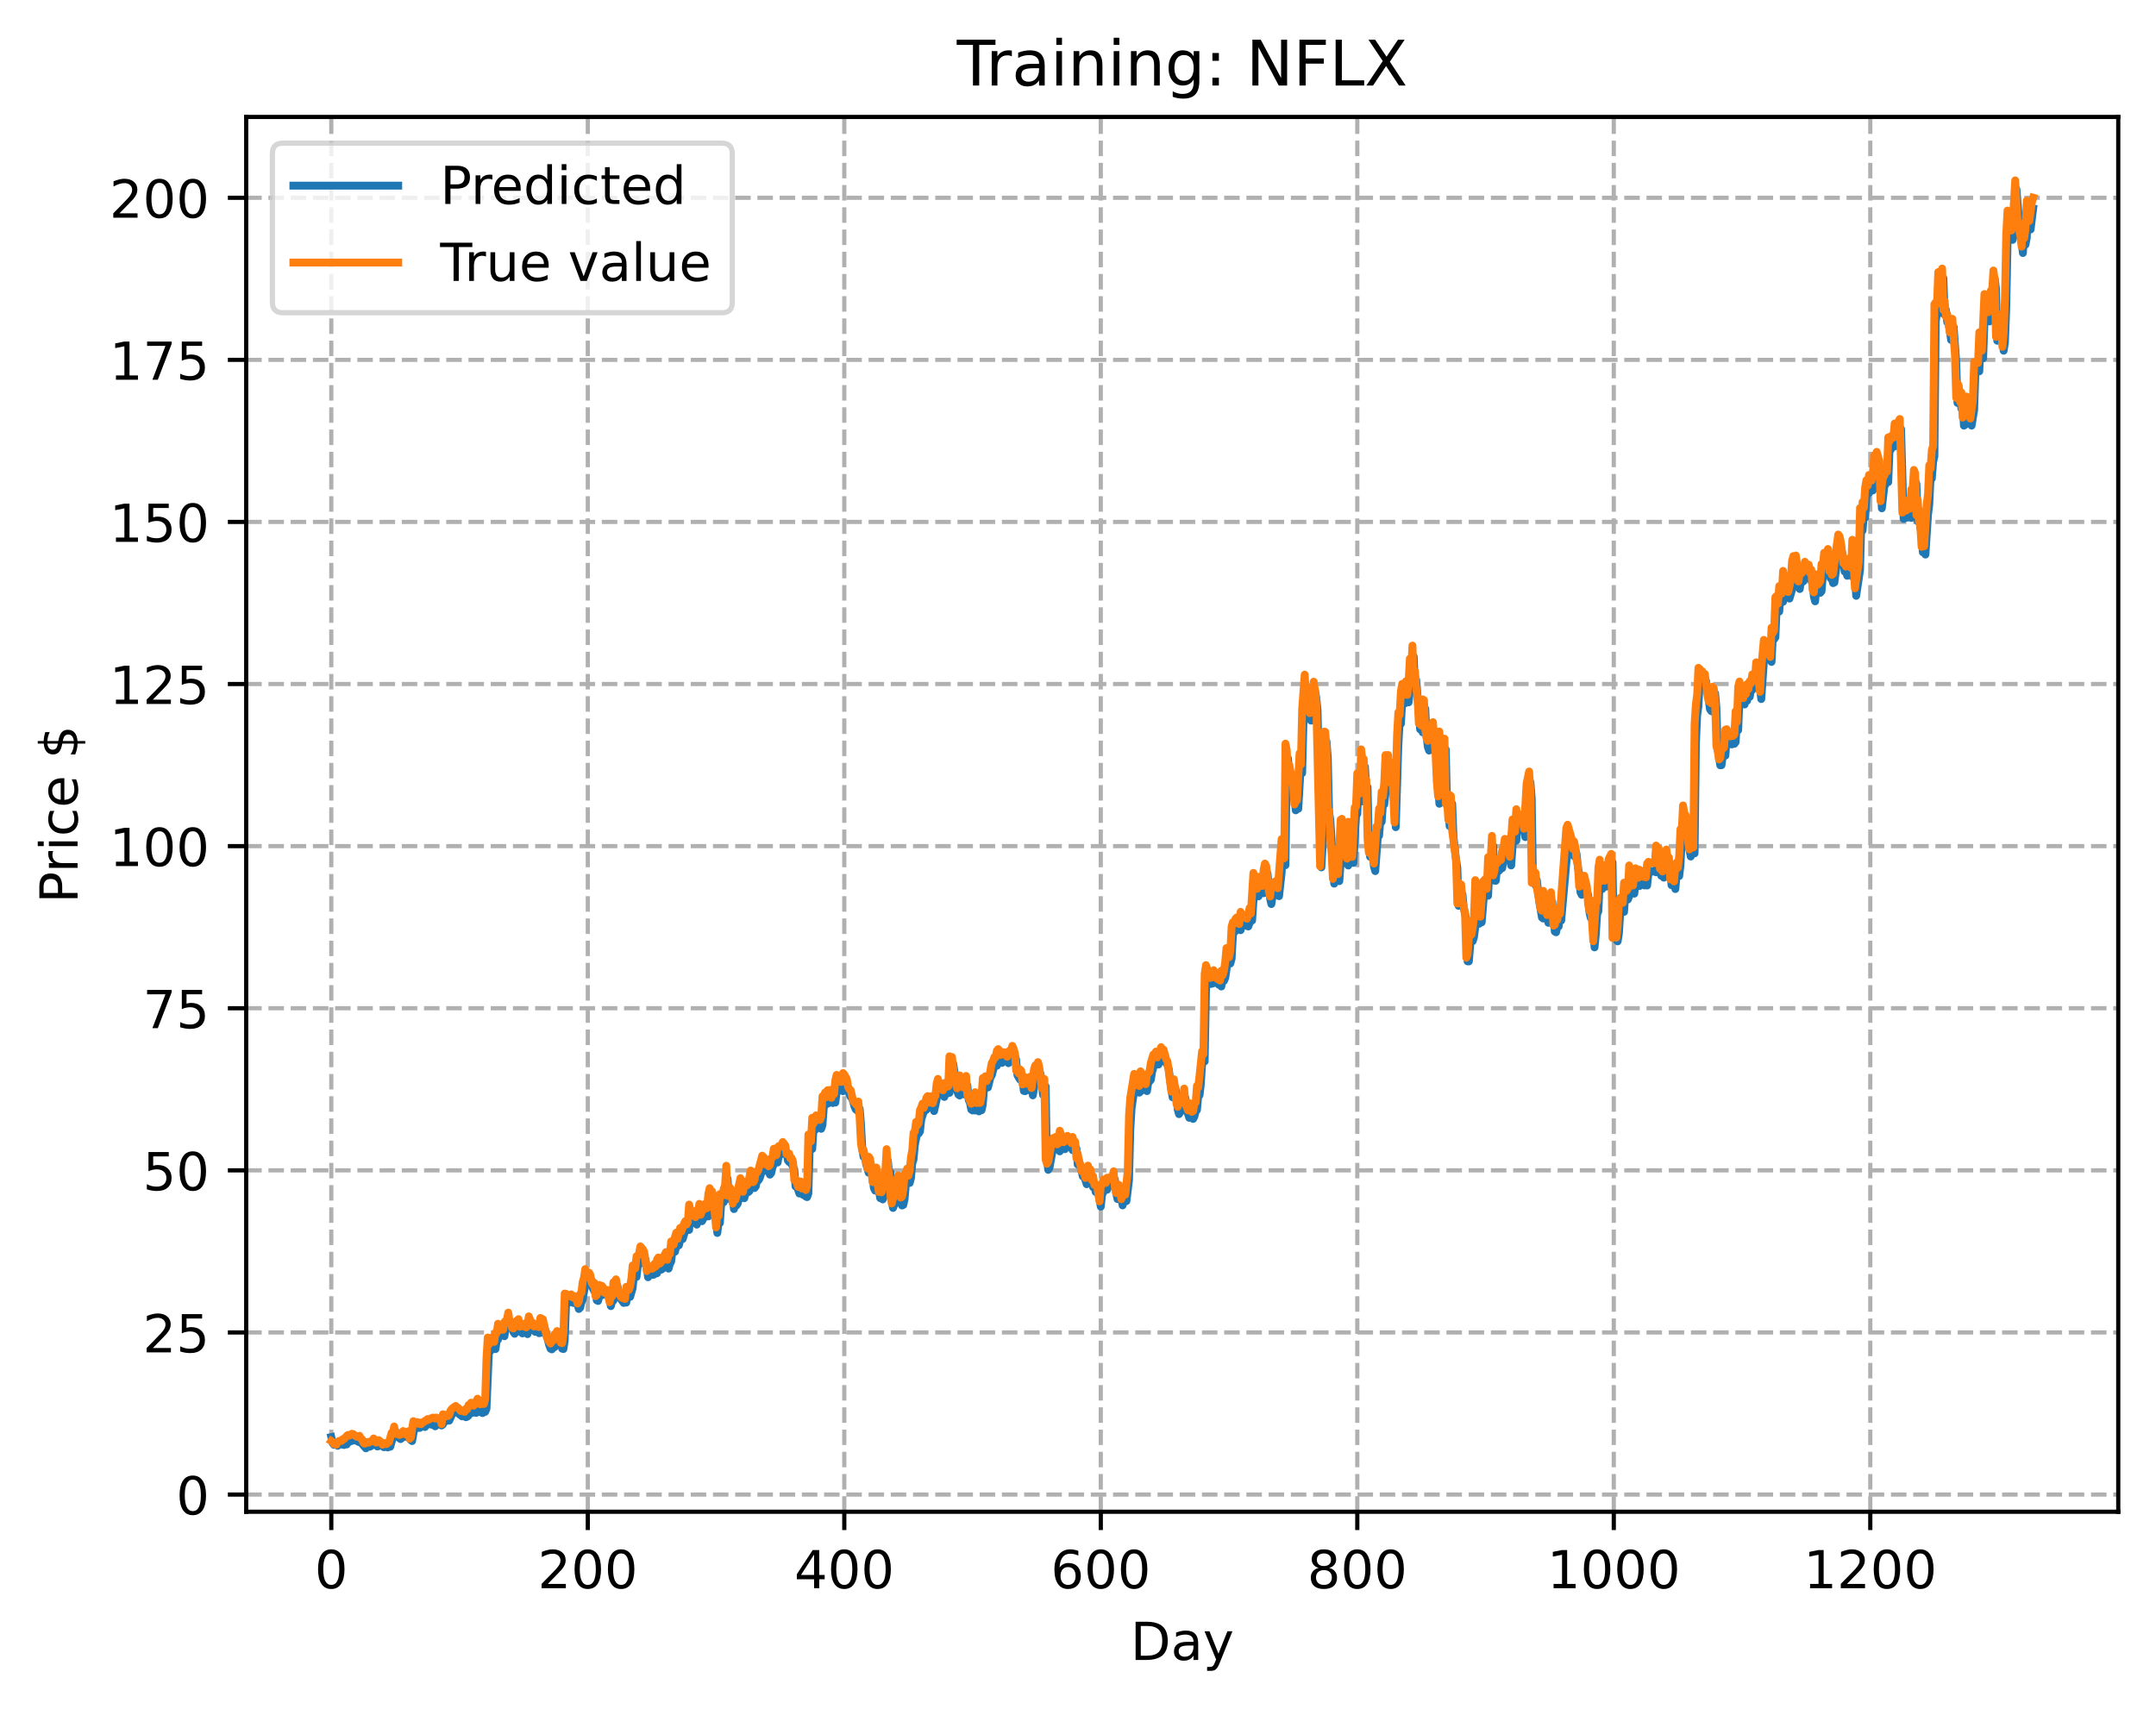 <?xml version="1.0" encoding="utf-8" standalone="no"?>
<!DOCTYPE svg PUBLIC "-//W3C//DTD SVG 1.1//EN"
  "http://www.w3.org/Graphics/SVG/1.1/DTD/svg11.dtd">
<!-- Created with matplotlib (https://matplotlib.org/) -->
<svg height="325.986pt" version="1.1" viewBox="0 0 411.286 325.986" width="411.286pt" xmlns="http://www.w3.org/2000/svg" xmlns:xlink="http://www.w3.org/1999/xlink">
 <defs>
  <style type="text/css">
*{stroke-linecap:butt;stroke-linejoin:round;}
  </style>
 </defs>
 <g id="figure_1">
  <g id="patch_1">
   <path d="M 0 325.986 
L 411.286 325.986 
L 411.286 0 
L 0 0 
z
" style="fill:#ffffff;"/>
  </g>
  <g id="axes_1">
   <g id="patch_2">
    <path d="M 46.966 288.43 
L 404.086 288.43 
L 404.086 22.318 
L 46.966 22.318 
z
" style="fill:#ffffff;"/>
   </g>
   <g id="matplotlib.axis_1">
    <g id="xtick_1">
     <g id="line2d_1">
      <path clip-path="url(#p676248a100)" d="M 63.198 288.43 
L 63.198 22.318 
" style="fill:none;stroke:#b0b0b0;stroke-dasharray:2.96,1.28;stroke-dashoffset:0;stroke-width:0.8;"/>
     </g>
     <g id="line2d_2">
      <defs>
       <path d="M 0 0 
L 0 3.5 
" id="md9a4a3613c" style="stroke:#000000;stroke-width:0.8;"/>
      </defs>
      <g>
       <use style="stroke:#000000;stroke-width:0.8;" x="63.198" xlink:href="#md9a4a3613c" y="288.43"/>
      </g>
     </g>
     <g id="text_1">
      <!-- 0 -->
      <defs>
       <path d="M 31.781 66.406 
Q 24.172 66.406 20.328 58.906 
Q 16.5 51.422 16.5 36.375 
Q 16.5 21.391 20.328 13.891 
Q 24.172 6.391 31.781 6.391 
Q 39.453 6.391 43.281 13.891 
Q 47.125 21.391 47.125 36.375 
Q 47.125 51.422 43.281 58.906 
Q 39.453 66.406 31.781 66.406 
z
M 31.781 74.219 
Q 44.047 74.219 50.516 64.516 
Q 56.984 54.828 56.984 36.375 
Q 56.984 17.969 50.516 8.266 
Q 44.047 -1.422 31.781 -1.422 
Q 19.531 -1.422 13.062 8.266 
Q 6.594 17.969 6.594 36.375 
Q 6.594 54.828 13.062 64.516 
Q 19.531 74.219 31.781 74.219 
z
" id="DejaVuSans-48"/>
      </defs>
      <g transform="translate(60.017 303.029)scale(0.1 -0.1)">
       <use xlink:href="#DejaVuSans-48"/>
      </g>
     </g>
    </g>
    <g id="xtick_2">
     <g id="line2d_3">
      <path clip-path="url(#p676248a100)" d="M 112.129 288.43 
L 112.129 22.318 
" style="fill:none;stroke:#b0b0b0;stroke-dasharray:2.96,1.28;stroke-dashoffset:0;stroke-width:0.8;"/>
     </g>
     <g id="line2d_4">
      <g>
       <use style="stroke:#000000;stroke-width:0.8;" x="112.129" xlink:href="#md9a4a3613c" y="288.43"/>
      </g>
     </g>
     <g id="text_2">
      <!-- 200 -->
      <defs>
       <path d="M 19.188 8.297 
L 53.609 8.297 
L 53.609 0 
L 7.328 0 
L 7.328 8.297 
Q 12.938 14.109 22.625 23.891 
Q 32.328 33.688 34.812 36.531 
Q 39.547 41.844 41.422 45.531 
Q 43.312 49.219 43.312 52.781 
Q 43.312 58.594 39.234 62.25 
Q 35.156 65.922 28.609 65.922 
Q 23.969 65.922 18.812 64.312 
Q 13.672 62.703 7.812 59.422 
L 7.812 69.391 
Q 13.766 71.781 18.938 73 
Q 24.125 74.219 28.422 74.219 
Q 39.75 74.219 46.484 68.547 
Q 53.219 62.891 53.219 53.422 
Q 53.219 48.922 51.531 44.891 
Q 49.859 40.875 45.406 35.406 
Q 44.188 33.984 37.641 27.219 
Q 31.109 20.453 19.188 8.297 
z
" id="DejaVuSans-50"/>
      </defs>
      <g transform="translate(102.585 303.029)scale(0.1 -0.1)">
       <use xlink:href="#DejaVuSans-50"/>
       <use x="63.623" xlink:href="#DejaVuSans-48"/>
       <use x="127.246" xlink:href="#DejaVuSans-48"/>
      </g>
     </g>
    </g>
    <g id="xtick_3">
     <g id="line2d_5">
      <path clip-path="url(#p676248a100)" d="M 161.06 288.43 
L 161.06 22.318 
" style="fill:none;stroke:#b0b0b0;stroke-dasharray:2.96,1.28;stroke-dashoffset:0;stroke-width:0.8;"/>
     </g>
     <g id="line2d_6">
      <g>
       <use style="stroke:#000000;stroke-width:0.8;" x="161.06" xlink:href="#md9a4a3613c" y="288.43"/>
      </g>
     </g>
     <g id="text_3">
      <!-- 400 -->
      <defs>
       <path d="M 37.797 64.312 
L 12.891 25.391 
L 37.797 25.391 
z
M 35.203 72.906 
L 47.609 72.906 
L 47.609 25.391 
L 58.016 25.391 
L 58.016 17.188 
L 47.609 17.188 
L 47.609 0 
L 37.797 0 
L 37.797 17.188 
L 4.891 17.188 
L 4.891 26.703 
z
" id="DejaVuSans-52"/>
      </defs>
      <g transform="translate(151.516 303.029)scale(0.1 -0.1)">
       <use xlink:href="#DejaVuSans-52"/>
       <use x="63.623" xlink:href="#DejaVuSans-48"/>
       <use x="127.246" xlink:href="#DejaVuSans-48"/>
      </g>
     </g>
    </g>
    <g id="xtick_4">
     <g id="line2d_7">
      <path clip-path="url(#p676248a100)" d="M 209.99 288.43 
L 209.99 22.318 
" style="fill:none;stroke:#b0b0b0;stroke-dasharray:2.96,1.28;stroke-dashoffset:0;stroke-width:0.8;"/>
     </g>
     <g id="line2d_8">
      <g>
       <use style="stroke:#000000;stroke-width:0.8;" x="209.99" xlink:href="#md9a4a3613c" y="288.43"/>
      </g>
     </g>
     <g id="text_4">
      <!-- 600 -->
      <defs>
       <path d="M 33.016 40.375 
Q 26.375 40.375 22.484 35.828 
Q 18.609 31.297 18.609 23.391 
Q 18.609 15.531 22.484 10.953 
Q 26.375 6.391 33.016 6.391 
Q 39.656 6.391 43.531 10.953 
Q 47.406 15.531 47.406 23.391 
Q 47.406 31.297 43.531 35.828 
Q 39.656 40.375 33.016 40.375 
z
M 52.594 71.297 
L 52.594 62.312 
Q 48.875 64.062 45.094 64.984 
Q 41.312 65.922 37.594 65.922 
Q 27.828 65.922 22.672 59.328 
Q 17.531 52.734 16.797 39.406 
Q 19.672 43.656 24.016 45.922 
Q 28.375 48.188 33.594 48.188 
Q 44.578 48.188 50.953 41.516 
Q 57.328 34.859 57.328 23.391 
Q 57.328 12.156 50.688 5.359 
Q 44.047 -1.422 33.016 -1.422 
Q 20.359 -1.422 13.672 8.266 
Q 6.984 17.969 6.984 36.375 
Q 6.984 53.656 15.188 63.938 
Q 23.391 74.219 37.203 74.219 
Q 40.922 74.219 44.703 73.484 
Q 48.484 72.75 52.594 71.297 
z
" id="DejaVuSans-54"/>
      </defs>
      <g transform="translate(200.446 303.029)scale(0.1 -0.1)">
       <use xlink:href="#DejaVuSans-54"/>
       <use x="63.623" xlink:href="#DejaVuSans-48"/>
       <use x="127.246" xlink:href="#DejaVuSans-48"/>
      </g>
     </g>
    </g>
    <g id="xtick_5">
     <g id="line2d_9">
      <path clip-path="url(#p676248a100)" d="M 258.921 288.43 
L 258.921 22.318 
" style="fill:none;stroke:#b0b0b0;stroke-dasharray:2.96,1.28;stroke-dashoffset:0;stroke-width:0.8;"/>
     </g>
     <g id="line2d_10">
      <g>
       <use style="stroke:#000000;stroke-width:0.8;" x="258.921" xlink:href="#md9a4a3613c" y="288.43"/>
      </g>
     </g>
     <g id="text_5">
      <!-- 800 -->
      <defs>
       <path d="M 31.781 34.625 
Q 24.75 34.625 20.719 30.859 
Q 16.703 27.094 16.703 20.516 
Q 16.703 13.922 20.719 10.156 
Q 24.75 6.391 31.781 6.391 
Q 38.812 6.391 42.859 10.172 
Q 46.922 13.969 46.922 20.516 
Q 46.922 27.094 42.891 30.859 
Q 38.875 34.625 31.781 34.625 
z
M 21.922 38.812 
Q 15.578 40.375 12.031 44.719 
Q 8.5 49.078 8.5 55.328 
Q 8.5 64.062 14.719 69.141 
Q 20.953 74.219 31.781 74.219 
Q 42.672 74.219 48.875 69.141 
Q 55.078 64.062 55.078 55.328 
Q 55.078 49.078 51.531 44.719 
Q 48 40.375 41.703 38.812 
Q 48.828 37.156 52.797 32.312 
Q 56.781 27.484 56.781 20.516 
Q 56.781 9.906 50.312 4.234 
Q 43.844 -1.422 31.781 -1.422 
Q 19.734 -1.422 13.25 4.234 
Q 6.781 9.906 6.781 20.516 
Q 6.781 27.484 10.781 32.312 
Q 14.797 37.156 21.922 38.812 
z
M 18.312 54.391 
Q 18.312 48.734 21.844 45.562 
Q 25.391 42.391 31.781 42.391 
Q 38.141 42.391 41.719 45.562 
Q 45.312 48.734 45.312 54.391 
Q 45.312 60.062 41.719 63.234 
Q 38.141 66.406 31.781 66.406 
Q 25.391 66.406 21.844 63.234 
Q 18.312 60.062 18.312 54.391 
z
" id="DejaVuSans-56"/>
      </defs>
      <g transform="translate(249.377 303.029)scale(0.1 -0.1)">
       <use xlink:href="#DejaVuSans-56"/>
       <use x="63.623" xlink:href="#DejaVuSans-48"/>
       <use x="127.246" xlink:href="#DejaVuSans-48"/>
      </g>
     </g>
    </g>
    <g id="xtick_6">
     <g id="line2d_11">
      <path clip-path="url(#p676248a100)" d="M 307.851 288.43 
L 307.851 22.318 
" style="fill:none;stroke:#b0b0b0;stroke-dasharray:2.96,1.28;stroke-dashoffset:0;stroke-width:0.8;"/>
     </g>
     <g id="line2d_12">
      <g>
       <use style="stroke:#000000;stroke-width:0.8;" x="307.851" xlink:href="#md9a4a3613c" y="288.43"/>
      </g>
     </g>
     <g id="text_6">
      <!-- 1000 -->
      <defs>
       <path d="M 12.406 8.297 
L 28.516 8.297 
L 28.516 63.922 
L 10.984 60.406 
L 10.984 69.391 
L 28.422 72.906 
L 38.281 72.906 
L 38.281 8.297 
L 54.391 8.297 
L 54.391 0 
L 12.406 0 
z
" id="DejaVuSans-49"/>
      </defs>
      <g transform="translate(295.126 303.029)scale(0.1 -0.1)">
       <use xlink:href="#DejaVuSans-49"/>
       <use x="63.623" xlink:href="#DejaVuSans-48"/>
       <use x="127.246" xlink:href="#DejaVuSans-48"/>
       <use x="190.869" xlink:href="#DejaVuSans-48"/>
      </g>
     </g>
    </g>
    <g id="xtick_7">
     <g id="line2d_13">
      <path clip-path="url(#p676248a100)" d="M 356.782 288.43 
L 356.782 22.318 
" style="fill:none;stroke:#b0b0b0;stroke-dasharray:2.96,1.28;stroke-dashoffset:0;stroke-width:0.8;"/>
     </g>
     <g id="line2d_14">
      <g>
       <use style="stroke:#000000;stroke-width:0.8;" x="356.782" xlink:href="#md9a4a3613c" y="288.43"/>
      </g>
     </g>
     <g id="text_7">
      <!-- 1200 -->
      <g transform="translate(344.057 303.029)scale(0.1 -0.1)">
       <use xlink:href="#DejaVuSans-49"/>
       <use x="63.623" xlink:href="#DejaVuSans-50"/>
       <use x="127.246" xlink:href="#DejaVuSans-48"/>
       <use x="190.869" xlink:href="#DejaVuSans-48"/>
      </g>
     </g>
    </g>
    <g id="text_8">
     <!-- Day -->
     <defs>
      <path d="M 19.672 64.797 
L 19.672 8.109 
L 31.594 8.109 
Q 46.688 8.109 53.688 14.938 
Q 60.688 21.781 60.688 36.531 
Q 60.688 51.172 53.688 57.984 
Q 46.688 64.797 31.594 64.797 
z
M 9.812 72.906 
L 30.078 72.906 
Q 51.266 72.906 61.172 64.094 
Q 71.094 55.281 71.094 36.531 
Q 71.094 17.672 61.125 8.828 
Q 51.172 0 30.078 0 
L 9.812 0 
z
" id="DejaVuSans-68"/>
      <path d="M 34.281 27.484 
Q 23.391 27.484 19.188 25 
Q 14.984 22.516 14.984 16.5 
Q 14.984 11.719 18.141 8.906 
Q 21.297 6.109 26.703 6.109 
Q 34.188 6.109 38.703 11.406 
Q 43.219 16.703 43.219 25.484 
L 43.219 27.484 
z
M 52.203 31.203 
L 52.203 0 
L 43.219 0 
L 43.219 8.297 
Q 40.141 3.328 35.547 0.953 
Q 30.953 -1.422 24.312 -1.422 
Q 15.922 -1.422 10.953 3.297 
Q 6 8.016 6 15.922 
Q 6 25.141 12.172 29.828 
Q 18.359 34.516 30.609 34.516 
L 43.219 34.516 
L 43.219 35.406 
Q 43.219 41.609 39.141 45 
Q 35.062 48.391 27.688 48.391 
Q 23 48.391 18.547 47.266 
Q 14.109 46.141 10.016 43.891 
L 10.016 52.203 
Q 14.938 54.109 19.578 55.047 
Q 24.219 56 28.609 56 
Q 40.484 56 46.344 49.844 
Q 52.203 43.703 52.203 31.203 
z
" id="DejaVuSans-97"/>
      <path d="M 32.172 -5.078 
Q 28.375 -14.844 24.75 -17.812 
Q 21.141 -20.797 15.094 -20.797 
L 7.906 -20.797 
L 7.906 -13.281 
L 13.188 -13.281 
Q 16.891 -13.281 18.938 -11.516 
Q 21 -9.766 23.484 -3.219 
L 25.094 0.875 
L 2.984 54.688 
L 12.5 54.688 
L 29.594 11.922 
L 46.688 54.688 
L 56.203 54.688 
z
" id="DejaVuSans-121"/>
     </defs>
     <g transform="translate(215.652 316.707)scale(0.1 -0.1)">
      <use xlink:href="#DejaVuSans-68"/>
      <use x="77.002" xlink:href="#DejaVuSans-97"/>
      <use x="138.281" xlink:href="#DejaVuSans-121"/>
     </g>
    </g>
   </g>
   <g id="matplotlib.axis_2">
    <g id="ytick_1">
     <g id="line2d_15">
      <path clip-path="url(#p676248a100)" d="M 46.966 285.149 
L 404.086 285.149 
" style="fill:none;stroke:#b0b0b0;stroke-dasharray:2.96,1.28;stroke-dashoffset:0;stroke-width:0.8;"/>
     </g>
     <g id="line2d_16">
      <defs>
       <path d="M 0 0 
L -3.5 0 
" id="m2591c9c12c" style="stroke:#000000;stroke-width:0.8;"/>
      </defs>
      <g>
       <use style="stroke:#000000;stroke-width:0.8;" x="46.966" xlink:href="#m2591c9c12c" y="285.149"/>
      </g>
     </g>
     <g id="text_9">
      <!-- 0 -->
      <g transform="translate(33.603 288.948)scale(0.1 -0.1)">
       <use xlink:href="#DejaVuSans-48"/>
      </g>
     </g>
    </g>
    <g id="ytick_2">
     <g id="line2d_17">
      <path clip-path="url(#p676248a100)" d="M 46.966 254.221 
L 404.086 254.221 
" style="fill:none;stroke:#b0b0b0;stroke-dasharray:2.96,1.28;stroke-dashoffset:0;stroke-width:0.8;"/>
     </g>
     <g id="line2d_18">
      <g>
       <use style="stroke:#000000;stroke-width:0.8;" x="46.966" xlink:href="#m2591c9c12c" y="254.221"/>
      </g>
     </g>
     <g id="text_10">
      <!-- 25 -->
      <defs>
       <path d="M 10.797 72.906 
L 49.516 72.906 
L 49.516 64.594 
L 19.828 64.594 
L 19.828 46.734 
Q 21.969 47.469 24.109 47.828 
Q 26.266 48.188 28.422 48.188 
Q 40.625 48.188 47.75 41.5 
Q 54.891 34.812 54.891 23.391 
Q 54.891 11.625 47.562 5.094 
Q 40.234 -1.422 26.906 -1.422 
Q 22.312 -1.422 17.547 -0.641 
Q 12.797 0.141 7.719 1.703 
L 7.719 11.625 
Q 12.109 9.234 16.797 8.062 
Q 21.484 6.891 26.703 6.891 
Q 35.156 6.891 40.078 11.328 
Q 45.016 15.766 45.016 23.391 
Q 45.016 31 40.078 35.438 
Q 35.156 39.891 26.703 39.891 
Q 22.75 39.891 18.812 39.016 
Q 14.891 38.141 10.797 36.281 
z
" id="DejaVuSans-53"/>
      </defs>
      <g transform="translate(27.241 258.021)scale(0.1 -0.1)">
       <use xlink:href="#DejaVuSans-50"/>
       <use x="63.623" xlink:href="#DejaVuSans-53"/>
      </g>
     </g>
    </g>
    <g id="ytick_3">
     <g id="line2d_19">
      <path clip-path="url(#p676248a100)" d="M 46.966 223.294 
L 404.086 223.294 
" style="fill:none;stroke:#b0b0b0;stroke-dasharray:2.96,1.28;stroke-dashoffset:0;stroke-width:0.8;"/>
     </g>
     <g id="line2d_20">
      <g>
       <use style="stroke:#000000;stroke-width:0.8;" x="46.966" xlink:href="#m2591c9c12c" y="223.294"/>
      </g>
     </g>
     <g id="text_11">
      <!-- 50 -->
      <g transform="translate(27.241 227.093)scale(0.1 -0.1)">
       <use xlink:href="#DejaVuSans-53"/>
       <use x="63.623" xlink:href="#DejaVuSans-48"/>
      </g>
     </g>
    </g>
    <g id="ytick_4">
     <g id="line2d_21">
      <path clip-path="url(#p676248a100)" d="M 46.966 192.366 
L 404.086 192.366 
" style="fill:none;stroke:#b0b0b0;stroke-dasharray:2.96,1.28;stroke-dashoffset:0;stroke-width:0.8;"/>
     </g>
     <g id="line2d_22">
      <g>
       <use style="stroke:#000000;stroke-width:0.8;" x="46.966" xlink:href="#m2591c9c12c" y="192.366"/>
      </g>
     </g>
     <g id="text_12">
      <!-- 75 -->
      <defs>
       <path d="M 8.203 72.906 
L 55.078 72.906 
L 55.078 68.703 
L 28.609 0 
L 18.312 0 
L 43.219 64.594 
L 8.203 64.594 
z
" id="DejaVuSans-55"/>
      </defs>
      <g transform="translate(27.241 196.166)scale(0.1 -0.1)">
       <use xlink:href="#DejaVuSans-55"/>
       <use x="63.623" xlink:href="#DejaVuSans-53"/>
      </g>
     </g>
    </g>
    <g id="ytick_5">
     <g id="line2d_23">
      <path clip-path="url(#p676248a100)" d="M 46.966 161.439 
L 404.086 161.439 
" style="fill:none;stroke:#b0b0b0;stroke-dasharray:2.96,1.28;stroke-dashoffset:0;stroke-width:0.8;"/>
     </g>
     <g id="line2d_24">
      <g>
       <use style="stroke:#000000;stroke-width:0.8;" x="46.966" xlink:href="#m2591c9c12c" y="161.439"/>
      </g>
     </g>
     <g id="text_13">
      <!-- 100 -->
      <g transform="translate(20.878 165.238)scale(0.1 -0.1)">
       <use xlink:href="#DejaVuSans-49"/>
       <use x="63.623" xlink:href="#DejaVuSans-48"/>
       <use x="127.246" xlink:href="#DejaVuSans-48"/>
      </g>
     </g>
    </g>
    <g id="ytick_6">
     <g id="line2d_25">
      <path clip-path="url(#p676248a100)" d="M 46.966 130.512 
L 404.086 130.512 
" style="fill:none;stroke:#b0b0b0;stroke-dasharray:2.96,1.28;stroke-dashoffset:0;stroke-width:0.8;"/>
     </g>
     <g id="line2d_26">
      <g>
       <use style="stroke:#000000;stroke-width:0.8;" x="46.966" xlink:href="#m2591c9c12c" y="130.512"/>
      </g>
     </g>
     <g id="text_14">
      <!-- 125 -->
      <g transform="translate(20.878 134.311)scale(0.1 -0.1)">
       <use xlink:href="#DejaVuSans-49"/>
       <use x="63.623" xlink:href="#DejaVuSans-50"/>
       <use x="127.246" xlink:href="#DejaVuSans-53"/>
      </g>
     </g>
    </g>
    <g id="ytick_7">
     <g id="line2d_27">
      <path clip-path="url(#p676248a100)" d="M 46.966 99.584 
L 404.086 99.584 
" style="fill:none;stroke:#b0b0b0;stroke-dasharray:2.96,1.28;stroke-dashoffset:0;stroke-width:0.8;"/>
     </g>
     <g id="line2d_28">
      <g>
       <use style="stroke:#000000;stroke-width:0.8;" x="46.966" xlink:href="#m2591c9c12c" y="99.584"/>
      </g>
     </g>
     <g id="text_15">
      <!-- 150 -->
      <g transform="translate(20.878 103.384)scale(0.1 -0.1)">
       <use xlink:href="#DejaVuSans-49"/>
       <use x="63.623" xlink:href="#DejaVuSans-53"/>
       <use x="127.246" xlink:href="#DejaVuSans-48"/>
      </g>
     </g>
    </g>
    <g id="ytick_8">
     <g id="line2d_29">
      <path clip-path="url(#p676248a100)" d="M 46.966 68.657 
L 404.086 68.657 
" style="fill:none;stroke:#b0b0b0;stroke-dasharray:2.96,1.28;stroke-dashoffset:0;stroke-width:0.8;"/>
     </g>
     <g id="line2d_30">
      <g>
       <use style="stroke:#000000;stroke-width:0.8;" x="46.966" xlink:href="#m2591c9c12c" y="68.657"/>
      </g>
     </g>
     <g id="text_16">
      <!-- 175 -->
      <g transform="translate(20.878 72.456)scale(0.1 -0.1)">
       <use xlink:href="#DejaVuSans-49"/>
       <use x="63.623" xlink:href="#DejaVuSans-55"/>
       <use x="127.246" xlink:href="#DejaVuSans-53"/>
      </g>
     </g>
    </g>
    <g id="ytick_9">
     <g id="line2d_31">
      <path clip-path="url(#p676248a100)" d="M 46.966 37.73 
L 404.086 37.73 
" style="fill:none;stroke:#b0b0b0;stroke-dasharray:2.96,1.28;stroke-dashoffset:0;stroke-width:0.8;"/>
     </g>
     <g id="line2d_32">
      <g>
       <use style="stroke:#000000;stroke-width:0.8;" x="46.966" xlink:href="#m2591c9c12c" y="37.73"/>
      </g>
     </g>
     <g id="text_17">
      <!-- 200 -->
      <g transform="translate(20.878 41.529)scale(0.1 -0.1)">
       <use xlink:href="#DejaVuSans-50"/>
       <use x="63.623" xlink:href="#DejaVuSans-48"/>
       <use x="127.246" xlink:href="#DejaVuSans-48"/>
      </g>
     </g>
    </g>
    <g id="text_18">
     <!-- Price $ -->
     <defs>
      <path d="M 19.672 64.797 
L 19.672 37.406 
L 32.078 37.406 
Q 38.969 37.406 42.719 40.969 
Q 46.484 44.531 46.484 51.125 
Q 46.484 57.672 42.719 61.234 
Q 38.969 64.797 32.078 64.797 
z
M 9.812 72.906 
L 32.078 72.906 
Q 44.344 72.906 50.609 67.359 
Q 56.891 61.812 56.891 51.125 
Q 56.891 40.328 50.609 34.812 
Q 44.344 29.297 32.078 29.297 
L 19.672 29.297 
L 19.672 0 
L 9.812 0 
z
" id="DejaVuSans-80"/>
      <path d="M 41.109 46.297 
Q 39.594 47.172 37.812 47.578 
Q 36.031 48 33.891 48 
Q 26.266 48 22.188 43.047 
Q 18.109 38.094 18.109 28.812 
L 18.109 0 
L 9.078 0 
L 9.078 54.688 
L 18.109 54.688 
L 18.109 46.188 
Q 20.953 51.172 25.484 53.578 
Q 30.031 56 36.531 56 
Q 37.453 56 38.578 55.875 
Q 39.703 55.766 41.062 55.516 
z
" id="DejaVuSans-114"/>
      <path d="M 9.422 54.688 
L 18.406 54.688 
L 18.406 0 
L 9.422 0 
z
M 9.422 75.984 
L 18.406 75.984 
L 18.406 64.594 
L 9.422 64.594 
z
" id="DejaVuSans-105"/>
      <path d="M 48.781 52.594 
L 48.781 44.188 
Q 44.969 46.297 41.141 47.344 
Q 37.312 48.391 33.406 48.391 
Q 24.656 48.391 19.812 42.844 
Q 14.984 37.312 14.984 27.297 
Q 14.984 17.281 19.812 11.734 
Q 24.656 6.203 33.406 6.203 
Q 37.312 6.203 41.141 7.25 
Q 44.969 8.297 48.781 10.406 
L 48.781 2.094 
Q 45.016 0.344 40.984 -0.531 
Q 36.969 -1.422 32.422 -1.422 
Q 20.062 -1.422 12.781 6.344 
Q 5.516 14.109 5.516 27.297 
Q 5.516 40.672 12.859 48.328 
Q 20.219 56 33.016 56 
Q 37.156 56 41.109 55.141 
Q 45.062 54.297 48.781 52.594 
z
" id="DejaVuSans-99"/>
      <path d="M 56.203 29.594 
L 56.203 25.203 
L 14.891 25.203 
Q 15.484 15.922 20.484 11.062 
Q 25.484 6.203 34.422 6.203 
Q 39.594 6.203 44.453 7.469 
Q 49.312 8.734 54.109 11.281 
L 54.109 2.781 
Q 49.266 0.734 44.188 -0.344 
Q 39.109 -1.422 33.891 -1.422 
Q 20.797 -1.422 13.156 6.188 
Q 5.516 13.812 5.516 26.812 
Q 5.516 40.234 12.766 48.109 
Q 20.016 56 32.328 56 
Q 43.359 56 49.781 48.891 
Q 56.203 41.797 56.203 29.594 
z
M 47.219 32.234 
Q 47.125 39.594 43.094 43.984 
Q 39.062 48.391 32.422 48.391 
Q 24.906 48.391 20.391 44.141 
Q 15.875 39.891 15.188 32.172 
z
" id="DejaVuSans-101"/>
      <path id="DejaVuSans-32"/>
      <path d="M 33.797 -14.703 
L 28.906 -14.703 
L 28.859 0 
Q 23.734 0.094 18.609 1.188 
Q 13.484 2.297 8.297 4.5 
L 8.297 13.281 
Q 13.281 10.156 18.375 8.562 
Q 23.484 6.984 28.906 6.938 
L 28.906 29.203 
Q 18.109 30.953 13.203 35.156 
Q 8.297 39.359 8.297 46.688 
Q 8.297 54.641 13.625 59.219 
Q 18.953 63.812 28.906 64.5 
L 28.906 75.984 
L 33.797 75.984 
L 33.797 64.656 
Q 38.328 64.453 42.578 63.688 
Q 46.828 62.938 50.875 61.625 
L 50.875 53.078 
Q 46.828 55.125 42.547 56.25 
Q 38.281 57.375 33.797 57.562 
L 33.797 36.719 
Q 44.875 35.016 50.094 30.609 
Q 55.328 26.219 55.328 18.609 
Q 55.328 10.359 49.781 5.594 
Q 44.234 0.828 33.797 0.094 
z
M 28.906 37.594 
L 28.906 57.625 
Q 23.25 56.984 20.266 54.391 
Q 17.281 51.812 17.281 47.516 
Q 17.281 43.312 20.031 40.969 
Q 22.797 38.625 28.906 37.594 
z
M 33.797 28.219 
L 33.797 7.078 
Q 39.984 7.906 43.141 10.594 
Q 46.297 13.281 46.297 17.672 
Q 46.297 21.969 43.281 24.5 
Q 40.281 27.047 33.797 28.219 
z
" id="DejaVuSans-36"/>
     </defs>
     <g transform="translate(14.798 172.342)rotate(-90)scale(0.1 -0.1)">
      <use xlink:href="#DejaVuSans-80"/>
      <use x="58.553" xlink:href="#DejaVuSans-114"/>
      <use x="99.666" xlink:href="#DejaVuSans-105"/>
      <use x="127.449" xlink:href="#DejaVuSans-99"/>
      <use x="182.43" xlink:href="#DejaVuSans-101"/>
      <use x="243.953" xlink:href="#DejaVuSans-32"/>
      <use x="275.74" xlink:href="#DejaVuSans-36"/>
     </g>
    </g>
   </g>
   <g id="line2d_33">
    <path clip-path="url(#p676248a100)" d="M 63.198 274.182 
L 63.443 275.294 
L 63.688 275.657 
L 64.177 275.651 
L 64.422 275.848 
L 64.666 275.475 
L 65.645 275.705 
L 65.89 275.516 
L 66.134 275.597 
L 66.379 275.059 
L 66.623 275.114 
L 66.868 274.931 
L 67.113 274.93 
L 67.602 274.705 
L 68.581 275.177 
L 68.825 275.199 
L 69.804 276.334 
L 70.049 275.971 
L 70.293 275.92 
L 70.538 276.035 
L 71.272 275.599 
L 71.517 275.06 
L 72.006 275.979 
L 72.251 275.909 
L 72.495 275.507 
L 72.984 275.777 
L 73.229 276.121 
L 73.474 276.077 
L 73.718 275.91 
L 73.963 276.167 
L 74.208 275.986 
L 74.452 276.03 
L 74.942 274.234 
L 75.186 274.109 
L 75.431 273.018 
L 75.676 274.005 
L 76.41 274.571 
L 77.388 273.799 
L 77.633 274.19 
L 78.122 273.642 
L 78.367 274.761 
L 78.611 274.95 
L 79.101 272.2 
L 79.345 272.221 
L 79.59 272.483 
L 79.835 272.208 
L 80.079 272.435 
L 80.324 272.144 
L 80.813 272.093 
L 81.058 272.27 
L 81.792 271.408 
L 82.037 271.475 
L 82.281 271.815 
L 82.771 271.883 
L 83.015 272.137 
L 83.26 271.47 
L 83.505 271.674 
L 83.749 271.695 
L 84.239 271.979 
L 84.483 271.785 
L 84.728 270.931 
L 84.972 271.216 
L 85.217 270.635 
L 85.462 271.032 
L 85.706 271.039 
L 86.44 269.409 
L 86.93 268.824 
L 87.174 269.056 
L 87.419 269.661 
L 88.153 270.236 
L 88.398 269.971 
L 88.642 270.1 
L 88.887 270.399 
L 89.132 270.301 
L 89.376 270.077 
L 89.621 269.028 
L 89.866 269.632 
L 90.11 269.362 
L 90.355 269.533 
L 90.599 269.309 
L 90.844 269.571 
L 91.333 268.572 
L 91.578 268.707 
L 91.823 269.497 
L 92.067 269.61 
L 92.312 269.026 
L 92.557 269.372 
L 92.801 268.82 
L 93.291 257.324 
L 93.535 257.816 
L 93.78 256.875 
L 94.514 257.402 
L 94.759 255.778 
L 95.003 255.593 
L 95.248 254.094 
L 95.493 254.379 
L 95.737 253.888 
L 95.982 254.813 
L 96.227 254.942 
L 96.471 253.425 
L 96.716 253.114 
L 96.96 253.119 
L 97.205 251.89 
L 97.45 253.085 
L 97.694 253.114 
L 97.939 254.125 
L 98.184 254.477 
L 98.428 254.003 
L 98.673 254.09 
L 98.918 252.943 
L 99.162 253.104 
L 99.407 253.513 
L 99.652 254.402 
L 99.896 253.835 
L 100.141 253.913 
L 100.386 253.48 
L 100.63 254.543 
L 101.12 252.932 
L 101.364 252.887 
L 101.609 253.72 
L 101.854 253.485 
L 102.098 254.102 
L 102.343 253.795 
L 102.587 253.998 
L 102.832 254.366 
L 103.077 254.327 
L 103.321 253.019 
L 103.566 252.696 
L 103.811 253.003 
L 104.789 256.717 
L 105.034 257.34 
L 105.279 257.451 
L 105.523 256.464 
L 105.768 257.051 
L 106.013 256.126 
L 106.502 255.477 
L 106.747 255.226 
L 107.236 257.323 
L 107.481 257.388 
L 107.725 255.809 
L 107.97 249.052 
L 108.215 248.346 
L 108.459 248.515 
L 108.948 248.437 
L 109.193 248.025 
L 109.438 248.605 
L 109.682 248.386 
L 109.927 248.426 
L 110.172 248.895 
L 110.416 249.746 
L 110.661 249.527 
L 110.906 248.472 
L 111.15 247.962 
L 111.884 243.736 
L 112.129 244.503 
L 112.374 244.247 
L 112.618 244.731 
L 112.863 244.276 
L 113.108 245.844 
L 113.352 246.331 
L 113.597 245.761 
L 113.842 248.093 
L 114.086 248.224 
L 114.575 246.46 
L 114.82 247.122 
L 115.065 246.411 
L 115.799 247.167 
L 116.043 247.016 
L 116.533 249.201 
L 116.777 248.251 
L 117.022 248.152 
L 117.267 245.892 
L 117.756 245.243 
L 118.245 247.562 
L 118.979 248.594 
L 119.224 247.86 
L 119.469 248.529 
L 119.713 246.881 
L 119.958 247.337 
L 120.203 247.444 
L 120.692 245.737 
L 120.936 243.134 
L 121.181 243.563 
L 121.426 243.639 
L 121.67 241.534 
L 121.915 241.267 
L 122.16 240.619 
L 122.404 239.351 
L 122.649 239.38 
L 123.138 240.276 
L 123.628 243.693 
L 124.117 243.009 
L 124.606 243.242 
L 124.851 243.119 
L 125.096 242.517 
L 125.34 242.929 
L 125.585 241.867 
L 125.83 241.323 
L 126.074 242.268 
L 126.319 242.134 
L 126.563 241.834 
L 126.808 241.145 
L 127.053 240.976 
L 127.297 240.046 
L 127.542 242.045 
L 127.787 241.142 
L 128.031 240.71 
L 128.276 238.63 
L 128.765 238.824 
L 129.255 236.719 
L 129.499 237.616 
L 129.989 235.723 
L 130.233 236.399 
L 130.723 234.762 
L 131.457 234.665 
L 131.701 231.631 
L 131.946 232.1 
L 132.191 233.099 
L 132.435 232.723 
L 132.68 233.046 
L 132.924 233.656 
L 133.169 232.576 
L 133.414 232.589 
L 133.658 231.386 
L 133.903 233 
L 134.148 232.592 
L 134.637 231.169 
L 134.882 231.446 
L 135.126 232.086 
L 135.371 229.631 
L 135.616 228.505 
L 135.86 229.823 
L 136.105 228.97 
L 136.35 230.128 
L 136.839 235.243 
L 137.084 233.139 
L 137.328 233.351 
L 137.573 229.644 
L 137.818 229.418 
L 138.062 229.379 
L 138.551 227.653 
L 138.796 224.896 
L 139.041 228.742 
L 139.53 228.006 
L 139.775 228.684 
L 140.019 230.686 
L 140.264 228.932 
L 140.509 229.985 
L 140.753 229.598 
L 141.487 226.177 
L 141.977 228.616 
L 142.466 226.901 
L 142.711 227.467 
L 142.955 227.274 
L 143.445 225.034 
L 143.689 226.156 
L 143.934 226.674 
L 144.178 226.34 
L 144.423 225.141 
L 144.668 225.221 
L 144.912 224.825 
L 145.157 224.066 
L 145.646 221.954 
L 145.891 222.516 
L 146.136 222.563 
L 146.38 223.468 
L 146.625 223.288 
L 146.87 224.116 
L 147.114 223.823 
L 147.359 222.721 
L 147.604 222.184 
L 147.848 220.585 
L 148.338 221.796 
L 148.582 220.456 
L 148.827 220.201 
L 149.316 220.158 
L 149.561 219.249 
L 149.806 219.821 
L 150.05 219.847 
L 150.295 221.41 
L 150.539 221.71 
L 150.784 221.664 
L 151.518 223.086 
L 151.763 226.369 
L 152.007 226.319 
L 152.497 227.725 
L 152.741 226.913 
L 152.986 226.996 
L 153.231 227.986 
L 153.475 227.727 
L 153.72 228.286 
L 153.965 228.402 
L 154.209 227.727 
L 154.454 219.018 
L 154.699 218.46 
L 154.943 219.227 
L 155.188 215.399 
L 155.433 215.653 
L 155.677 215.265 
L 155.922 214.463 
L 156.166 215.171 
L 156.411 214.966 
L 156.656 215.37 
L 156.9 214.644 
L 157.145 211.332 
L 157.634 210.092 
L 157.879 210.581 
L 158.124 209.794 
L 158.368 209.896 
L 158.613 209.257 
L 158.858 210.451 
L 159.102 209.92 
L 159.347 210.373 
L 159.836 206.485 
L 160.081 205.297 
L 160.326 207.174 
L 160.57 207.956 
L 160.815 208.198 
L 161.06 206.812 
L 161.304 206.806 
L 161.794 207.534 
L 162.038 208.821 
L 162.283 209.288 
L 162.527 209.418 
L 163.017 211.166 
L 163.261 211.683 
L 163.506 211.825 
L 163.751 212.122 
L 163.995 211.544 
L 164.24 214.388 
L 164.485 218.964 
L 164.729 220.713 
L 164.974 220.419 
L 165.219 222.054 
L 165.708 223.752 
L 165.953 222.349 
L 166.197 222.462 
L 166.442 223.728 
L 166.687 226.604 
L 166.931 227.155 
L 167.176 225.412 
L 167.421 224.624 
L 167.665 227.233 
L 167.91 228.6 
L 168.154 227.999 
L 168.399 228.839 
L 168.644 228.199 
L 168.888 225.752 
L 169.133 225.186 
L 169.378 221.476 
L 169.622 223.977 
L 169.867 223.675 
L 170.112 229.177 
L 170.356 230.473 
L 170.601 229.855 
L 170.846 229.552 
L 171.09 226.728 
L 171.335 226.944 
L 171.58 226.406 
L 171.824 228.781 
L 172.069 230.003 
L 172.314 229.897 
L 172.558 228.818 
L 172.803 226.018 
L 173.292 224.552 
L 173.537 225.703 
L 173.782 224.747 
L 174.026 221.951 
L 174.271 221.219 
L 174.515 218.479 
L 175.005 215.933 
L 175.249 216.269 
L 175.494 215.879 
L 175.739 213.607 
L 176.228 212.091 
L 176.717 211.739 
L 176.962 211.081 
L 177.207 209.954 
L 177.451 210.914 
L 177.696 211.355 
L 177.941 210.566 
L 178.185 211.992 
L 178.675 209.79 
L 178.919 207.445 
L 179.164 206.532 
L 179.653 208.602 
L 179.898 208.485 
L 180.142 209.291 
L 180.387 207.943 
L 180.632 208.658 
L 180.876 208.153 
L 181.121 208.515 
L 181.366 203.313 
L 181.61 203.826 
L 181.855 202.999 
L 182.589 208.143 
L 182.834 208.842 
L 183.078 209.018 
L 183.323 206.829 
L 183.812 207.449 
L 184.057 208.839 
L 184.302 208.351 
L 184.546 207.113 
L 184.791 209.878 
L 185.036 210.413 
L 185.28 211.689 
L 185.525 211.873 
L 185.77 211.439 
L 186.014 211.879 
L 186.259 210.422 
L 186.503 211.638 
L 186.748 212.052 
L 186.993 211.758 
L 187.237 211.83 
L 187.482 210.768 
L 187.727 207.575 
L 187.971 207.635 
L 188.216 206.232 
L 188.461 207.489 
L 188.95 205.529 
L 189.195 205.177 
L 189.929 202.419 
L 190.173 203.334 
L 190.418 202.138 
L 190.663 201.618 
L 190.907 201.497 
L 191.152 202.789 
L 191.397 202.355 
L 191.641 202.318 
L 191.886 202.094 
L 192.13 202.021 
L 192.375 202.85 
L 192.62 202.604 
L 192.864 201.92 
L 193.109 202.108 
L 193.354 200.906 
L 193.843 202.16 
L 194.088 205.133 
L 194.577 205.976 
L 194.822 205.481 
L 195.066 205.913 
L 195.311 208.146 
L 195.556 208.191 
L 195.8 207.227 
L 196.045 208.012 
L 196.29 207.413 
L 196.779 207.083 
L 197.024 208.985 
L 197.758 204.734 
L 198.002 205.737 
L 198.247 204.307 
L 198.491 204.911 
L 198.981 208.909 
L 199.225 207.344 
L 199.47 207.268 
L 199.715 221.006 
L 199.959 223.2 
L 200.204 222.814 
L 200.693 220.103 
L 200.938 218.616 
L 201.183 218.348 
L 201.427 219.224 
L 201.672 218.303 
L 201.917 219.385 
L 202.161 219.672 
L 202.406 217.379 
L 202.651 217.847 
L 202.895 218.783 
L 203.14 219.259 
L 203.385 218.971 
L 203.629 218.865 
L 203.874 218.041 
L 204.118 218.878 
L 204.363 218.397 
L 204.608 219.439 
L 204.852 218.449 
L 205.097 219.171 
L 205.342 219.122 
L 205.586 222.173 
L 205.831 221.484 
L 206.565 224.45 
L 206.81 224.418 
L 207.299 225.94 
L 207.544 224.621 
L 207.788 223.936 
L 208.033 224.557 
L 208.278 224.671 
L 208.522 226.51 
L 208.767 225.993 
L 209.012 227.424 
L 209.501 227.54 
L 209.99 230.225 
L 210.235 227.953 
L 210.479 227.46 
L 210.724 226.54 
L 210.969 226.972 
L 211.213 226.987 
L 211.458 226.086 
L 211.703 226.306 
L 212.192 225.936 
L 212.437 226.069 
L 212.681 225.044 
L 212.926 227.627 
L 213.171 228.769 
L 213.415 228.807 
L 213.66 227.544 
L 213.905 228.191 
L 214.149 229.983 
L 214.394 229.223 
L 214.883 229.161 
L 215.373 225.198 
L 215.617 215.553 
L 215.862 211.445 
L 216.596 206.481 
L 216.84 207.966 
L 217.085 207.393 
L 217.33 208.473 
L 217.574 208.246 
L 217.819 205.902 
L 218.064 207.075 
L 218.308 207.159 
L 218.553 207.993 
L 218.798 208.172 
L 219.042 206.597 
L 219.532 206.046 
L 219.776 204.519 
L 220.266 202.815 
L 220.51 202.7 
L 220.755 202.047 
L 221 203.107 
L 221.734 201.299 
L 221.978 202.521 
L 222.223 201.848 
L 222.957 203.977 
L 223.446 207.774 
L 223.691 209.359 
L 223.935 208.938 
L 224.18 207.432 
L 224.425 208.957 
L 224.669 211.699 
L 224.914 212.572 
L 225.159 212.188 
L 225.648 210.949 
L 225.893 211.588 
L 226.137 209.514 
L 226.382 211.758 
L 226.871 213.277 
L 227.116 212.013 
L 227.605 213.483 
L 227.85 213.01 
L 228.094 212.05 
L 228.339 211.782 
L 228.584 209.045 
L 228.828 208.962 
L 229.073 206.841 
L 229.318 202.939 
L 229.562 202.001 
L 229.807 202.515 
L 230.052 189.11 
L 230.296 185.852 
L 230.786 187.221 
L 231.03 187.735 
L 231.52 187.568 
L 231.764 186.32 
L 232.009 186.659 
L 232.254 186.73 
L 232.498 187.869 
L 232.743 187.708 
L 232.988 188.219 
L 233.232 186.568 
L 233.477 187.162 
L 233.722 186.593 
L 233.966 185.045 
L 234.211 182.389 
L 234.7 183.834 
L 234.945 182.932 
L 235.189 178.544 
L 235.434 177.432 
L 235.679 177.65 
L 235.923 176.709 
L 236.168 176.336 
L 236.413 176.479 
L 236.657 177.475 
L 236.902 175.654 
L 237.391 176.178 
L 237.636 176.617 
L 237.881 176.433 
L 238.125 176.766 
L 238.37 176.096 
L 238.615 174.807 
L 238.859 175.629 
L 239.349 168.494 
L 239.593 169.02 
L 240.082 171.021 
L 240.327 169.183 
L 240.572 170.055 
L 240.816 169.495 
L 241.061 170.423 
L 241.306 167.648 
L 241.55 166.344 
L 241.795 166.643 
L 242.284 171.413 
L 242.529 172.491 
L 242.774 170.931 
L 243.263 170.619 
L 243.508 169.726 
L 243.997 170.982 
L 244.486 166.542 
L 244.731 162.328 
L 244.976 162.745 
L 245.22 165.075 
L 245.465 145.711 
L 245.709 144.71 
L 245.954 149.533 
L 246.199 147.905 
L 246.688 150.238 
L 246.933 151.382 
L 247.177 154.61 
L 247.422 154.234 
L 247.667 154.307 
L 248.156 145.731 
L 248.401 147.512 
L 248.645 138.051 
L 249.135 130.822 
L 249.379 133.888 
L 249.869 135.011 
L 250.113 137.49 
L 250.358 133.951 
L 250.603 133.882 
L 250.847 131.788 
L 251.092 133.071 
L 251.337 135.516 
L 252.07 165.491 
L 252.315 161.231 
L 252.804 141.999 
L 253.049 141.444 
L 253.294 144.581 
L 253.538 154.965 
L 253.783 156.449 
L 254.517 168.597 
L 254.762 164.176 
L 255.006 163.655 
L 255.496 168.115 
L 255.74 164.628 
L 255.985 158.742 
L 256.23 158.129 
L 256.719 162.491 
L 256.964 164.775 
L 257.208 165.136 
L 257.453 158.995 
L 257.697 160.111 
L 257.942 163.252 
L 258.187 164.633 
L 258.676 155.7 
L 258.921 155.308 
L 259.165 149.624 
L 259.41 152.494 
L 259.655 152.934 
L 259.899 145.376 
L 260.144 146.419 
L 260.389 146.311 
L 260.633 150.639 
L 260.878 150.157 
L 261.123 160.495 
L 261.367 163.471 
L 261.612 160.98 
L 262.101 165.315 
L 262.346 166.2 
L 262.835 159.721 
L 263.08 159.462 
L 263.325 156.434 
L 263.569 156.811 
L 263.814 153.341 
L 264.058 153.501 
L 264.303 151.359 
L 264.548 146.268 
L 264.792 146.476 
L 265.037 145.89 
L 265.282 150.44 
L 265.526 147.674 
L 265.771 146.927 
L 266.016 151.336 
L 266.26 157.819 
L 266.75 142.349 
L 266.994 137.68 
L 267.239 138.108 
L 267.484 134.011 
L 267.728 132.191 
L 267.973 134.215 
L 268.218 133.297 
L 268.462 131.692 
L 268.707 134.012 
L 268.952 131.845 
L 269.196 127.744 
L 269.441 129.446 
L 269.685 125.285 
L 269.93 130.956 
L 270.175 129.762 
L 270.909 139.162 
L 271.153 137.664 
L 271.398 139.73 
L 271.643 135.407 
L 271.887 135.22 
L 272.132 140.389 
L 272.377 142.511 
L 272.621 143.203 
L 272.866 140.706 
L 273.111 141.413 
L 273.355 141.641 
L 273.6 139.411 
L 274.089 145.07 
L 274.579 153.356 
L 274.823 142.328 
L 275.068 144.652 
L 275.313 148.746 
L 275.557 145.027 
L 275.802 143.005 
L 276.046 153.796 
L 276.291 154.424 
L 276.536 157.624 
L 276.78 153.576 
L 277.025 153.353 
L 277.27 159.651 
L 277.759 163.987 
L 278.004 165.529 
L 278.248 172.828 
L 278.493 170.217 
L 278.738 172.635 
L 278.982 170.623 
L 279.227 173.184 
L 279.716 175.597 
L 279.961 183.422 
L 280.206 183.435 
L 280.695 177.457 
L 280.94 179.575 
L 281.184 178.782 
L 281.429 176.823 
L 281.673 170.495 
L 281.918 174.354 
L 282.163 176.251 
L 282.407 173.234 
L 282.652 175.979 
L 283.141 170.071 
L 283.631 169.318 
L 283.875 170.905 
L 284.12 165.638 
L 284.365 165.91 
L 284.609 165.7 
L 284.854 161.381 
L 285.099 168.033 
L 285.343 168.044 
L 285.588 165.666 
L 285.833 166.234 
L 286.077 166.012 
L 286.322 165.402 
L 286.567 165.634 
L 286.811 164.067 
L 287.056 163.421 
L 287.301 162.153 
L 287.545 161.752 
L 287.79 163.266 
L 288.034 163.679 
L 288.279 165.124 
L 288.768 158.382 
L 289.013 160.173 
L 289.258 160.408 
L 289.502 156.537 
L 289.747 157.555 
L 289.992 156.972 
L 290.236 157.119 
L 290.726 158.248 
L 290.97 159.719 
L 291.46 151.417 
L 291.949 149.258 
L 292.194 152.354 
L 292.438 168.454 
L 292.683 167.13 
L 292.928 168.898 
L 293.172 167.914 
L 293.661 172.212 
L 294.151 175.063 
L 294.395 175.256 
L 294.64 171.871 
L 295.374 176.067 
L 295.619 174.611 
L 295.863 174.621 
L 296.108 172.093 
L 296.597 177.727 
L 296.842 177.878 
L 297.087 176.621 
L 297.331 176.775 
L 297.576 174.8 
L 297.821 175.644 
L 299.289 159.125 
L 300.022 161.532 
L 300.267 163.349 
L 300.512 162.16 
L 300.756 162.959 
L 301.001 165.464 
L 301.246 166.628 
L 301.49 170.228 
L 301.735 170.73 
L 302.224 170.094 
L 302.469 168.943 
L 302.958 170.765 
L 303.203 174.024 
L 303.448 175.111 
L 303.692 173.634 
L 304.182 180.756 
L 304.426 178.212 
L 304.671 174.391 
L 304.916 173.853 
L 305.16 168.001 
L 305.405 165.903 
L 305.649 169.623 
L 305.894 169.039 
L 306.139 166.802 
L 306.383 169.167 
L 307.362 165.135 
L 307.607 164.546 
L 307.851 178.354 
L 308.096 177.53 
L 308.341 179.348 
L 308.585 179.602 
L 308.83 178.106 
L 309.075 174.134 
L 309.319 173.176 
L 309.564 173.478 
L 309.809 173.98 
L 310.053 170.516 
L 310.543 171.622 
L 310.787 170.995 
L 311.032 167.068 
L 311.521 170.123 
L 311.766 170.502 
L 312.01 168.354 
L 312.255 167.229 
L 312.5 168.82 
L 312.744 169.062 
L 312.989 167.731 
L 313.234 167.741 
L 313.478 167.946 
L 313.723 168.938 
L 313.968 167.987 
L 314.212 168.95 
L 314.457 166.703 
L 314.702 166.084 
L 314.946 166.373 
L 315.436 166.201 
L 315.925 166.432 
L 316.17 163.371 
L 316.414 164.134 
L 316.659 163.574 
L 316.904 167.092 
L 317.148 164.484 
L 317.393 167.454 
L 317.637 166.654 
L 317.882 166.281 
L 318.127 163.889 
L 318.371 165.11 
L 318.616 165.281 
L 318.861 168.883 
L 319.105 168.319 
L 319.35 168.072 
L 319.595 169.623 
L 319.839 166.923 
L 320.084 166.24 
L 320.329 167.147 
L 320.573 165.109 
L 320.818 160.279 
L 321.063 160.066 
L 321.307 155.774 
L 321.552 156.865 
L 321.797 157.284 
L 322.041 158.967 
L 322.286 162.168 
L 322.531 163.421 
L 322.775 162.632 
L 323.02 161.27 
L 323.265 162.825 
L 323.509 142.095 
L 323.754 136.483 
L 323.998 134.788 
L 324.243 129.869 
L 324.488 129.692 
L 324.732 130.32 
L 324.977 129.857 
L 325.222 130.375 
L 325.466 129.973 
L 326.2 135.318 
L 326.445 135.666 
L 326.69 135.76 
L 326.934 132.795 
L 327.179 132.282 
L 327.424 134.974 
L 327.668 142.801 
L 328.158 146.007 
L 328.402 145.996 
L 328.647 144.169 
L 329.136 144.176 
L 329.381 140.83 
L 329.625 140.705 
L 330.359 142.032 
L 330.604 141.505 
L 330.849 141.922 
L 331.093 141.605 
L 331.338 137.605 
L 331.583 139.316 
L 331.827 133.053 
L 332.072 131.514 
L 332.317 133.757 
L 332.561 134.267 
L 332.806 134.414 
L 333.051 133.013 
L 333.295 133.696 
L 333.54 131.663 
L 333.785 132.954 
L 334.029 131.598 
L 334.274 131.624 
L 334.519 130.163 
L 334.763 130.981 
L 335.008 131.09 
L 335.252 127.991 
L 335.497 130.368 
L 335.742 131.234 
L 335.986 133.376 
L 336.476 126.341 
L 336.72 123.742 
L 336.965 124.399 
L 337.21 124.419 
L 337.454 125.547 
L 337.699 125.014 
L 337.944 126.291 
L 338.188 121.495 
L 338.433 121.965 
L 338.678 121.596 
L 338.922 115.936 
L 339.167 115.605 
L 339.412 116.685 
L 339.656 113.789 
L 339.901 113.89 
L 340.146 114.817 
L 340.39 110.859 
L 340.88 112.733 
L 341.124 112.507 
L 341.369 114.207 
L 341.858 112.52 
L 342.103 108.983 
L 342.347 107.941 
L 342.592 108.418 
L 342.837 107.774 
L 343.081 109.469 
L 343.326 112.381 
L 343.571 110.754 
L 343.815 111.051 
L 344.06 110.884 
L 344.305 110.258 
L 344.549 109.053 
L 344.794 110.147 
L 345.283 109.478 
L 345.528 110.84 
L 345.773 110.455 
L 346.017 113.804 
L 346.262 114.734 
L 346.507 111.619 
L 346.751 111.789 
L 346.996 113.157 
L 347.24 113.104 
L 347.485 112.809 
L 347.73 109.835 
L 347.974 109.686 
L 348.219 107.723 
L 348.464 108.236 
L 348.953 106.652 
L 349.198 110.309 
L 349.442 110.357 
L 349.687 111.256 
L 349.932 111.132 
L 350.421 107.404 
L 350.91 103.811 
L 351.155 103.87 
L 351.644 106.898 
L 351.889 109.044 
L 352.134 108.847 
L 352.378 109.852 
L 352.868 108.272 
L 353.357 110.007 
L 353.601 105.152 
L 354.091 113.683 
L 354.825 108.797 
L 355.069 99.471 
L 355.314 101.222 
L 355.559 98.008 
L 355.803 98.79 
L 356.048 95.079 
L 356.293 93.532 
L 356.537 94.108 
L 356.782 92.766 
L 357.271 93.571 
L 357.516 92.286 
L 357.761 88.773 
L 358.005 90.744 
L 358.25 88.257 
L 358.739 89.859 
L 358.984 96.979 
L 359.473 92.728 
L 359.718 92.396 
L 359.962 91.374 
L 360.207 91.984 
L 360.452 85.738 
L 360.696 85.79 
L 360.941 84.964 
L 361.43 85.184 
L 361.675 82.668 
L 361.92 82.976 
L 362.409 81.905 
L 362.654 81.875 
L 363.143 99.006 
L 363.388 97.929 
L 363.632 98.155 
L 363.877 98.759 
L 364.122 98.494 
L 364.366 97.372 
L 364.611 98.819 
L 364.856 95.291 
L 365.1 95.314 
L 365.345 91.73 
L 365.589 92.346 
L 365.834 99.464 
L 366.079 97.284 
L 366.323 100.619 
L 366.568 101.826 
L 366.813 105.373 
L 367.057 104.303 
L 367.302 105.805 
L 367.791 98.236 
L 368.036 96.253 
L 368.281 91.003 
L 368.525 91.303 
L 368.77 88.138 
L 369.015 87.06 
L 369.259 61.44 
L 369.504 59.578 
L 369.749 59.877 
L 369.993 53.963 
L 370.238 54.196 
L 370.483 55.493 
L 370.727 53.089 
L 370.972 60.067 
L 371.216 59.107 
L 371.461 61.478 
L 371.706 61.44 
L 372.195 64.86 
L 372.44 63.888 
L 372.684 62.37 
L 373.174 69.018 
L 373.418 76.872 
L 373.663 74.494 
L 373.908 75.247 
L 374.152 77.964 
L 374.397 76.512 
L 374.642 81.205 
L 374.886 81.049 
L 375.131 80.231 
L 375.376 77.478 
L 375.62 77.596 
L 375.865 78.785 
L 376.11 81.207 
L 376.599 78.232 
L 376.844 70.596 
L 377.088 70.964 
L 377.333 70.396 
L 377.577 70.855 
L 377.822 65.197 
L 378.067 65.132 
L 378.311 68.371 
L 378.556 61.496 
L 378.801 58.221 
L 379.29 60.4 
L 379.535 61.324 
L 379.779 58.16 
L 380.024 56.775 
L 380.269 57.355 
L 380.513 53.141 
L 380.758 55.069 
L 381.003 65.013 
L 381.247 64.454 
L 381.492 61.577 
L 381.737 62.912 
L 381.981 62.124 
L 382.226 66.91 
L 382.471 65.309 
L 382.715 58.768 
L 382.96 46.575 
L 383.204 42.469 
L 383.449 43.388 
L 383.694 45.704 
L 383.938 45.766 
L 384.183 44.339 
L 384.672 36.128 
L 385.406 45.178 
L 385.651 46.029 
L 385.896 48.275 
L 386.14 44.511 
L 386.385 46.69 
L 386.63 45.408 
L 386.874 40.22 
L 387.119 41.147 
L 387.364 43.785 
L 387.853 39.809 
L 387.853 39.809 
" style="fill:none;stroke:#1f77b4;stroke-linecap:square;stroke-width:1.5;"/>
   </g>
   <g id="line2d_34">
    <path clip-path="url(#p676248a100)" d="M 63.198 274.943 
L 63.443 275.103 
L 63.688 275.512 
L 64.177 275.623 
L 64.422 275.116 
L 64.666 274.918 
L 65.156 274.918 
L 65.4 274.559 
L 65.645 274.559 
L 66.134 273.965 
L 66.379 273.78 
L 66.623 273.891 
L 66.868 273.792 
L 67.113 273.557 
L 67.357 273.594 
L 67.847 273.99 
L 68.091 274.126 
L 68.581 273.941 
L 68.825 274.46 
L 69.07 274.596 
L 69.315 275.264 
L 69.559 275.437 
L 69.804 275.141 
L 70.049 275.141 
L 70.293 275.264 
L 70.538 275.042 
L 70.783 275.042 
L 71.027 274.893 
L 71.272 274.448 
L 71.517 275.066 
L 71.761 275.24 
L 72.251 274.769 
L 72.74 275.178 
L 72.984 275.635 
L 73.229 275.4 
L 73.474 275.326 
L 73.718 275.524 
L 73.963 275.24 
L 74.208 275.165 
L 74.697 273.372 
L 74.942 273.384 
L 75.186 272.159 
L 75.431 273.569 
L 75.92 273.483 
L 76.165 273.78 
L 76.41 273.706 
L 76.654 273.47 
L 76.899 273.038 
L 77.144 273.248 
L 77.388 273.668 
L 77.633 273.149 
L 77.878 273.087 
L 78.122 274.522 
L 78.367 274.275 
L 78.856 271.145 
L 79.345 271.553 
L 79.59 271.318 
L 79.835 271.652 
L 80.079 271.417 
L 80.324 271.726 
L 80.569 271.38 
L 80.813 271.33 
L 81.058 271.083 
L 81.303 271.046 
L 81.547 270.749 
L 81.792 270.848 
L 82.281 270.588 
L 82.526 270.477 
L 82.771 270.489 
L 83.015 270.65 
L 83.26 270.464 
L 83.749 270.761 
L 83.994 270.712 
L 84.239 271.714 
L 84.483 269.833 
L 84.728 270.415 
L 84.972 269.92 
L 85.217 269.957 
L 85.462 270.167 
L 85.706 269.932 
L 85.951 269.116 
L 86.196 268.794 
L 86.685 268.411 
L 86.93 268.25 
L 87.174 268.534 
L 87.419 268.621 
L 87.908 269.203 
L 88.398 269.153 
L 88.642 269.363 
L 88.887 268.782 
L 89.132 268.893 
L 89.376 268.077 
L 89.621 268.188 
L 89.866 267.619 
L 90.355 268.2 
L 90.599 267.829 
L 91.089 266.864 
L 91.333 267.174 
L 91.578 267.916 
L 91.823 267.879 
L 92.067 267.619 
L 92.312 267.866 
L 92.557 266.902 
L 92.801 259.194 
L 93.046 255.186 
L 93.291 256.498 
L 93.535 255.26 
L 93.78 255.508 
L 94.025 255.941 
L 94.269 256.027 
L 94.514 254.271 
L 94.759 254.333 
L 95.003 252.564 
L 95.248 252.997 
L 95.493 253.17 
L 95.737 253.714 
L 95.982 253.702 
L 96.227 252.23 
L 96.471 252.032 
L 96.716 251.66 
L 96.96 250.436 
L 97.205 252.081 
L 97.45 252.069 
L 97.694 253.368 
L 97.939 253.454 
L 98.184 252.613 
L 98.428 252.576 
L 98.673 251.908 
L 98.918 251.685 
L 99.162 253.12 
L 99.407 253.034 
L 99.652 252.823 
L 99.896 253.058 
L 100.141 252.502 
L 100.386 253.256 
L 100.63 252.959 
L 100.875 251.153 
L 101.364 252.477 
L 101.609 252.353 
L 101.854 253.096 
L 102.098 252.799 
L 102.587 253.108 
L 102.832 253.194 
L 103.077 251.463 
L 103.566 251.698 
L 104.3 255.149 
L 104.789 256.052 
L 105.034 256.337 
L 105.279 255.223 
L 105.523 255.805 
L 105.768 254.568 
L 106.013 254.543 
L 106.257 253.961 
L 106.502 254.073 
L 106.991 256.201 
L 107.236 256.275 
L 107.481 254.333 
L 107.725 246.799 
L 107.97 246.848 
L 108.215 247.368 
L 108.459 247.058 
L 108.704 247.145 
L 108.948 246.96 
L 109.193 247.516 
L 109.438 247.244 
L 109.682 247.43 
L 109.927 247.912 
L 110.172 248.704 
L 110.416 248.283 
L 110.661 246.898 
L 110.906 246.675 
L 111.15 244.609 
L 111.395 243.805 
L 111.64 242.135 
L 111.884 243.261 
L 112.129 242.914 
L 112.374 242.815 
L 112.618 243.248 
L 112.863 244.758 
L 113.108 245.178 
L 113.352 244.72 
L 113.597 247.294 
L 113.842 247.096 
L 114.086 245.797 
L 114.331 245.166 
L 114.575 245.92 
L 114.82 245.327 
L 115.065 245.661 
L 115.309 246.663 
L 115.554 246.23 
L 115.799 246.106 
L 116.288 248.456 
L 116.533 247.083 
L 116.777 247.331 
L 117.022 244.634 
L 117.267 244.708 
L 117.511 244.089 
L 118.001 246.811 
L 118.245 247.046 
L 118.49 247.529 
L 118.735 247.665 
L 118.979 247.157 
L 119.224 247.838 
L 119.469 245.512 
L 119.713 246.007 
L 119.958 246.106 
L 120.203 245.364 
L 120.447 243.953 
L 120.692 241.43 
L 120.936 242.061 
L 121.181 241.999 
L 121.426 239.685 
L 121.67 239.562 
L 121.915 239.116 
L 122.16 237.805 
L 122.649 238.386 
L 122.894 238.857 
L 123.383 242.506 
L 123.628 241.541 
L 123.872 241.615 
L 124.362 242.073 
L 124.606 241.937 
L 124.851 241.12 
L 125.096 241.64 
L 125.34 240.292 
L 125.585 239.92 
L 125.83 241.108 
L 126.074 240.898 
L 126.319 240.477 
L 126.808 239.339 
L 127.053 238.881 
L 127.297 240.366 
L 127.542 239.401 
L 127.787 239.24 
L 128.031 236.852 
L 128.276 237.372 
L 128.521 237.471 
L 128.765 235.949 
L 129.01 235.182 
L 129.255 236.37 
L 129.744 234.279 
L 129.989 234.972 
L 130.478 233.463 
L 130.723 232.993 
L 130.967 233.624 
L 131.212 233.166 
L 131.457 229.826 
L 131.946 231.879 
L 132.191 231.137 
L 132.68 232.213 
L 132.924 230.902 
L 133.169 231.162 
L 133.414 229.69 
L 133.658 231.768 
L 133.903 230.989 
L 134.148 230.865 
L 134.392 229.739 
L 134.637 229.937 
L 134.882 230.506 
L 135.126 227.785 
L 135.371 226.696 
L 135.616 228.292 
L 135.86 227.314 
L 136.105 228.923 
L 136.594 234.18 
L 136.839 231.422 
L 137.084 231.978 
L 137.328 227.822 
L 137.573 228.292 
L 137.818 228.081 
L 138.062 226.807 
L 138.307 226.213 
L 138.551 222.416 
L 138.796 228.156 
L 139.041 226.783 
L 139.285 226.609 
L 139.53 227.178 
L 139.775 229.653 
L 140.019 227.302 
L 140.264 228.923 
L 140.509 228.156 
L 141.243 224.791 
L 141.487 225.83 
L 141.732 227.389 
L 141.977 225.966 
L 142.221 225.434 
L 142.466 226.164 
L 142.711 225.892 
L 143.2 223.331 
L 143.689 225.545 
L 143.934 225.15 
L 144.178 223.554 
L 144.423 223.677 
L 144.668 223.257 
L 145.402 220.498 
L 145.891 221.005 
L 146.136 222.181 
L 146.38 221.871 
L 146.625 222.515 
L 146.87 222.292 
L 147.114 220.981 
L 147.359 220.82 
L 147.604 219.174 
L 148.093 220.411 
L 148.338 218.902 
L 148.582 218.655 
L 148.827 218.568 
L 149.072 218.754 
L 149.316 217.888 
L 149.806 218.531 
L 150.05 220.201 
L 150.295 220.288 
L 150.539 220.077 
L 150.784 221.03 
L 151.029 220.981 
L 151.273 221.599 
L 151.518 225.15 
L 151.763 224.89 
L 152.252 226.448 
L 152.497 225.62 
L 152.741 225.422 
L 152.986 226.758 
L 153.231 226.535 
L 153.72 227.055 
L 153.965 226.164 
L 154.209 216.453 
L 154.454 216.923 
L 154.699 217.776 
L 154.943 213.261 
L 155.188 214.387 
L 155.677 212.803 
L 155.922 213.682 
L 156.166 213.409 
L 156.411 213.682 
L 156.656 213.063 
L 156.9 209.154 
L 157.145 209.08 
L 157.39 208.449 
L 157.634 209.339 
L 157.879 208.003 
L 158.124 208.177 
L 158.368 207.942 
L 158.613 209.463 
L 158.858 208.276 
L 159.102 208.758 
L 159.347 206.148 
L 159.592 205.084 
L 159.836 205.838 
L 160.081 205.232 
L 160.326 206.395 
L 160.57 206.395 
L 160.815 204.737 
L 161.06 204.997 
L 161.549 205.913 
L 161.794 207.397 
L 162.038 207.83 
L 162.283 207.991 
L 162.772 210.131 
L 163.506 210.911 
L 163.751 210.168 
L 163.995 213.397 
L 164.24 218.185 
L 164.485 219.607 
L 164.729 219.36 
L 165.219 221.723 
L 165.463 222.935 
L 165.708 220.696 
L 165.953 221.018 
L 166.197 222.465 
L 166.442 225.533 
L 166.687 225.409 
L 166.931 223.492 
L 167.176 222.762 
L 167.421 225.991 
L 167.665 227.413 
L 167.91 226.547 
L 168.154 227.488 
L 168.399 226.585 
L 168.644 224.049 
L 168.888 223.566 
L 169.133 219.249 
L 169.378 222.675 
L 169.622 224.345 
L 169.867 228.23 
L 170.112 229.615 
L 170.356 228.613 
L 170.601 228.23 
L 170.846 225.681 
L 171.335 224.284 
L 171.58 227.5 
L 171.824 228.502 
L 172.069 228.304 
L 172.314 227.079 
L 172.558 224.098 
L 172.803 223.801 
L 173.048 222.96 
L 173.292 224.321 
L 173.537 223.319 
L 173.782 220.733 
L 174.026 219.459 
L 174.271 216.119 
L 174.515 215.908 
L 174.76 214.04 
L 175.005 214.671 
L 175.249 214.238 
L 175.494 211.777 
L 175.739 211.306 
L 175.983 210.564 
L 176.228 211.356 
L 176.717 209.451 
L 176.962 209.129 
L 177.207 210.379 
L 177.451 209.463 
L 177.696 209.154 
L 177.941 210.49 
L 178.185 209.562 
L 178.43 209.104 
L 178.675 206.742 
L 178.919 205.851 
L 179.164 207.137 
L 179.653 207.471 
L 179.898 208.028 
L 180.142 206.643 
L 180.387 207.459 
L 180.632 207.026 
L 180.876 207.286 
L 181.121 201.533 
L 181.366 202.659 
L 181.61 201.669 
L 182.1 206.494 
L 182.344 206.853 
L 182.589 207.645 
L 182.834 207.397 
L 183.078 205.17 
L 183.568 206.605 
L 183.812 207.496 
L 184.057 206.655 
L 184.302 205.282 
L 184.546 208.968 
L 185.28 210.589 
L 185.525 210.094 
L 185.77 210.168 
L 186.014 208.387 
L 186.259 210.44 
L 186.503 209.97 
L 186.748 210.44 
L 186.993 210.416 
L 187.237 209.104 
L 187.482 205.678 
L 187.727 206.358 
L 187.971 205.344 
L 188.216 206.259 
L 188.461 205.356 
L 188.705 205.467 
L 189.195 202.795 
L 189.439 202.412 
L 189.684 201.694 
L 189.929 201.719 
L 190.173 200.457 
L 190.418 200.16 
L 190.663 200.432 
L 190.907 201.261 
L 191.152 201.162 
L 191.397 200.742 
L 191.641 200.915 
L 191.886 200.779 
L 192.13 201.62 
L 192.62 200.432 
L 192.864 200.494 
L 193.109 199.542 
L 193.354 200.049 
L 193.598 200.927 
L 193.843 204.255 
L 194.088 204.403 
L 194.332 204.824 
L 194.577 204.032 
L 194.822 204.292 
L 195.066 206.902 
L 195.311 206.704 
L 195.556 205.517 
L 195.8 206.766 
L 196.045 205.838 
L 196.29 205.702 
L 196.534 205.418 
L 196.779 207.595 
L 197.268 203.933 
L 197.513 203.241 
L 197.758 204.515 
L 198.002 202.647 
L 198.247 203.562 
L 198.736 207.645 
L 198.981 205.777 
L 199.225 205.876 
L 199.47 221.228 
L 199.715 222.044 
L 199.959 221.661 
L 200.449 218.939 
L 200.693 217.455 
L 200.938 217.108 
L 201.183 218.098 
L 201.427 216.898 
L 201.672 218.333 
L 201.917 218.172 
L 202.161 215.735 
L 202.895 217.925 
L 203.14 217.405 
L 203.385 217.257 
L 203.629 216.713 
L 203.874 217.541 
L 204.118 217.306 
L 204.363 218.098 
L 204.608 216.923 
L 204.852 217.789 
L 205.097 217.814 
L 205.342 220.981 
L 205.586 220.09 
L 205.831 221.475 
L 206.076 222.156 
L 206.32 223.467 
L 206.565 223.084 
L 207.054 224.741 
L 207.299 222.886 
L 207.544 222.391 
L 207.788 223.183 
L 208.033 223.133 
L 208.278 225.15 
L 208.522 224.395 
L 208.767 226.065 
L 209.256 226.04 
L 209.746 229.22 
L 209.99 226.189 
L 210.235 226.053 
L 210.479 225.038 
L 210.724 225.644 
L 210.969 225.694 
L 211.213 224.692 
L 211.458 225.051 
L 211.947 224.494 
L 212.192 224.778 
L 212.437 223.479 
L 212.681 226.622 
L 212.926 227.624 
L 213.171 227.327 
L 213.415 226.04 
L 213.66 226.956 
L 213.905 228.799 
L 214.149 227.921 
L 214.394 227.846 
L 214.639 227.933 
L 215.128 223.504 
L 215.373 212.816 
L 215.617 209.426 
L 216.351 204.886 
L 216.596 206.952 
L 216.84 206.717 
L 217.085 207.076 
L 217.33 207.199 
L 217.574 204.403 
L 217.819 205.851 
L 218.064 205.814 
L 218.308 206.618 
L 218.553 206.853 
L 218.798 204.923 
L 219.042 204.762 
L 219.287 204.428 
L 219.532 202.77 
L 220.021 201.187 
L 220.266 201.274 
L 220.51 200.643 
L 220.755 201.756 
L 221.244 200.618 
L 221.489 199.789 
L 221.734 201.224 
L 221.978 200.272 
L 222.467 202.127 
L 222.712 202.498 
L 223.201 206.395 
L 223.446 208.263 
L 223.691 207.36 
L 223.935 205.913 
L 224.18 207.669 
L 224.425 210.577 
L 224.669 211.183 
L 224.914 210.366 
L 225.403 209.463 
L 225.648 210.045 
L 225.893 207.694 
L 226.137 210.614 
L 226.627 211.851 
L 226.871 210.465 
L 227.361 212.135 
L 227.605 211.974 
L 227.85 210.515 
L 228.094 210.317 
L 228.339 207.15 
L 228.584 207.471 
L 229.318 200.544 
L 229.562 201.125 
L 229.807 185.822 
L 230.052 184.14 
L 230.296 184.87 
L 230.541 186.107 
L 230.786 186.589 
L 231.03 186.342 
L 231.275 186.466 
L 231.52 185.105 
L 231.764 185.637 
L 232.009 185.674 
L 232.254 186.8 
L 232.498 186.701 
L 232.743 187.084 
L 232.988 185.204 
L 233.232 186.082 
L 233.477 185.253 
L 233.722 183.595 
L 233.966 180.886 
L 234.455 182.631 
L 234.7 181.431 
L 234.945 176.767 
L 235.189 175.95 
L 235.434 176.198 
L 235.679 175.307 
L 235.923 175.047 
L 236.168 175.245 
L 236.413 176.297 
L 236.657 173.983 
L 237.147 174.862 
L 237.391 175.047 
L 237.636 174.886 
L 237.881 175.282 
L 238.125 174.614 
L 238.37 173.241 
L 238.615 174.305 
L 239.104 166.548 
L 239.838 169.567 
L 240.082 167.291 
L 240.327 168.528 
L 240.572 167.946 
L 240.816 169.023 
L 241.061 165.88 
L 241.306 164.767 
L 241.55 165.225 
L 242.04 169.987 
L 242.284 171.051 
L 242.529 169.047 
L 242.774 169.307 
L 243.263 168.157 
L 243.752 169.468 
L 244.486 160.091 
L 244.731 160.981 
L 244.976 163.752 
L 245.22 141.881 
L 245.465 143.167 
L 245.709 148.388 
L 245.954 145.963 
L 246.688 149.885 
L 246.933 153.485 
L 247.177 152.903 
L 247.422 152.68 
L 247.911 143.736 
L 248.156 145.901 
L 248.401 135.275 
L 248.89 128.718 
L 249.135 132.343 
L 249.624 133.308 
L 249.869 136.066 
L 250.113 132.083 
L 250.358 132.503 
L 250.603 130.066 
L 250.847 131.687 
L 251.092 134.149 
L 251.826 165.299 
L 252.07 159.559 
L 252.56 139.592 
L 252.804 139.629 
L 253.049 142.846 
L 253.294 154.276 
L 253.538 154.709 
L 253.783 160.128 
L 254.028 162.936 
L 254.272 167.686 
L 254.517 162.454 
L 254.762 162.082 
L 255.251 166.771 
L 255.74 156.392 
L 255.985 156.231 
L 256.23 158.198 
L 256.719 163.332 
L 256.964 163.827 
L 257.208 156.788 
L 257.453 158.668 
L 257.697 162.095 
L 257.942 163.48 
L 258.431 154.041 
L 258.676 153.88 
L 258.921 147.522 
L 259.165 151.134 
L 259.41 151.419 
L 259.655 142.969 
L 259.899 144.949 
L 260.144 144.8 
L 260.389 149.402 
L 260.633 148.784 
L 260.878 160.091 
L 261.123 162.689 
L 261.367 159.348 
L 261.612 162.689 
L 262.101 164.755 
L 262.591 157.678 
L 262.835 157.641 
L 263.08 154.264 
L 263.325 155.105 
L 263.569 151.072 
L 263.814 151.988 
L 264.058 149.39 
L 264.303 144.058 
L 264.548 144.738 
L 264.792 144.046 
L 265.037 149.241 
L 265.282 145.728 
L 265.526 145.53 
L 266.016 156.924 
L 266.505 140.285 
L 266.75 135.918 
L 266.994 136.425 
L 267.239 131.947 
L 267.484 130.475 
L 267.728 132.602 
L 267.973 131.551 
L 268.218 129.967 
L 268.462 132.578 
L 268.707 130.054 
L 268.952 125.65 
L 269.196 128.273 
L 269.441 123.176 
L 269.685 130.066 
L 269.93 128.062 
L 270.175 131.501 
L 270.419 133.097 
L 270.664 138.046 
L 270.909 135.868 
L 271.153 138.429 
L 271.398 133.431 
L 271.643 133.592 
L 271.887 139.147 
L 272.132 140.866 
L 272.377 141.349 
L 272.621 138.973 
L 272.866 140 
L 273.111 140.272 
L 273.355 137.786 
L 273.845 143.65 
L 274.089 149.118 
L 274.334 151.963 
L 274.579 139.567 
L 275.068 147.349 
L 275.313 142.92 
L 275.557 140.928 
L 275.802 153.324 
L 276.046 152.705 
L 276.291 156.441 
L 276.536 151.678 
L 276.78 151.864 
L 277.025 158.532 
L 277.759 164.124 
L 278.004 172.387 
L 278.248 168.354 
L 278.493 171.534 
L 278.738 168.75 
L 278.982 171.967 
L 279.472 174.169 
L 279.716 182.73 
L 279.961 182.074 
L 280.45 175.728 
L 280.695 178.325 
L 280.94 177.027 
L 281.184 174.985 
L 281.429 167.921 
L 281.673 173.204 
L 281.918 174.763 
L 282.163 171.422 
L 282.407 174.899 
L 282.897 168.206 
L 283.386 167.662 
L 283.631 169.592 
L 283.875 163.542 
L 284.12 164.396 
L 284.365 164 
L 284.609 159.484 
L 284.854 167.018 
L 285.099 166.103 
L 285.343 163.913 
L 285.588 164.705 
L 285.833 164.334 
L 286.077 163.752 
L 286.322 164.086 
L 286.567 162.243 
L 286.811 161.785 
L 287.056 160.054 
L 287.301 160.128 
L 287.545 161.637 
L 287.79 161.946 
L 288.034 163.468 
L 288.524 156.33 
L 288.768 158.73 
L 289.013 158.68 
L 289.258 154.388 
L 289.502 156.058 
L 289.747 155.328 
L 289.992 155.464 
L 290.236 155.934 
L 290.481 156.726 
L 290.726 158.124 
L 291.215 149.501 
L 291.704 147.2 
L 291.949 151.048 
L 292.194 168.441 
L 292.438 165.435 
L 292.683 167.649 
L 292.928 166.511 
L 293.172 169.406 
L 293.906 173.464 
L 294.151 173.773 
L 294.395 169.963 
L 294.64 171.905 
L 294.885 172.833 
L 295.129 174.589 
L 295.374 172.771 
L 295.619 173.142 
L 295.863 170.235 
L 296.353 176.606 
L 296.597 176.433 
L 296.842 174.899 
L 297.087 175.505 
L 297.331 173.192 
L 297.576 174.367 
L 298.555 161.192 
L 298.799 157.963 
L 299.044 157.357 
L 299.778 159.893 
L 300.022 161.946 
L 300.267 160.524 
L 300.512 161.575 
L 300.756 164.086 
L 301.001 165.039 
L 301.246 169.171 
L 301.49 169.047 
L 301.98 168.503 
L 302.224 167.08 
L 302.714 169.109 
L 302.958 172.585 
L 303.203 173.798 
L 303.448 171.756 
L 303.937 179.587 
L 304.426 172.499 
L 304.671 171.979 
L 304.916 165.559 
L 305.16 164.025 
L 305.405 168.119 
L 305.649 167.501 
L 305.894 165.076 
L 306.139 168.033 
L 306.383 166.425 
L 306.628 165.856 
L 306.873 163.889 
L 307.362 162.911 
L 307.607 178.956 
L 307.851 176.396 
L 308.096 178.771 
L 308.341 178.895 
L 308.585 176.705 
L 308.83 172.066 
L 309.075 171.286 
L 309.564 172.264 
L 309.809 168.404 
L 310.298 169.975 
L 310.543 169.554 
L 310.787 165.113 
L 311.277 168.874 
L 311.521 168.948 
L 311.766 166.524 
L 312.01 165.658 
L 312.255 167.241 
L 312.5 167.476 
L 312.744 165.93 
L 313.234 166.548 
L 313.478 167.303 
L 313.723 166.462 
L 313.968 167.402 
L 314.212 164.755 
L 314.457 164.433 
L 314.702 164.779 
L 314.946 164.594 
L 315.68 164.68 
L 315.925 161.328 
L 316.17 162.491 
L 316.414 161.86 
L 316.659 165.769 
L 316.904 162.614 
L 317.148 166.276 
L 317.393 165.138 
L 317.637 164.73 
L 317.882 162.082 
L 318.127 163.839 
L 318.371 163.604 
L 318.616 167.773 
L 318.861 166.598 
L 319.105 166.462 
L 319.35 168.169 
L 319.595 165.064 
L 319.839 164.557 
L 320.084 165.559 
L 320.329 163.233 
L 320.573 158.186 
L 320.818 158.544 
L 321.063 153.67 
L 321.307 155.167 
L 321.552 155.476 
L 321.797 157.32 
L 322.041 160.709 
L 322.286 162.058 
L 322.531 161.155 
L 322.775 159.621 
L 323.02 161.687 
L 323.265 138.194 
L 323.509 134.384 
L 323.754 132.553 
L 323.998 127.419 
L 324.243 127.629 
L 324.488 128.644 
L 324.732 128.075 
L 324.977 128.693 
L 325.222 128.569 
L 325.711 132.615 
L 325.956 133.802 
L 326.445 134.186 
L 326.69 131.031 
L 326.934 131.328 
L 327.179 133.988 
L 327.424 142.363 
L 327.668 143.155 
L 327.913 144.887 
L 328.158 144.627 
L 328.402 142.648 
L 328.647 142.846 
L 328.892 142.623 
L 329.136 139.221 
L 329.381 139.122 
L 330.115 140.495 
L 330.359 139.778 
L 330.604 140.408 
L 330.849 140.136 
L 331.093 135.695 
L 331.338 137.736 
L 331.583 131.044 
L 331.827 130.029 
L 332.072 132.689 
L 332.317 133.134 
L 332.561 133.196 
L 332.806 132.021 
L 333.051 132.442 
L 333.295 130.512 
L 333.54 131.477 
L 333.785 129.955 
L 334.029 130.363 
L 334.274 128.656 
L 334.519 129.794 
L 334.763 129.782 
L 335.008 126.367 
L 335.252 129.411 
L 335.497 130.103 
L 335.742 131.996 
L 335.986 127.431 
L 336.476 122.087 
L 336.72 123.003 
L 336.965 123.151 
L 337.21 124.462 
L 337.454 123.708 
L 337.699 125.341 
L 337.944 119.749 
L 338.188 120.751 
L 338.433 120.293 
L 338.678 113.922 
L 338.922 113.687 
L 339.167 115.184 
L 339.412 111.819 
L 339.901 113.242 
L 340.146 108.924 
L 340.39 110.446 
L 340.635 111.077 
L 340.88 110.99 
L 341.124 112.945 
L 341.613 110.755 
L 341.858 107.007 
L 342.103 106.091 
L 342.347 106.834 
L 342.592 105.992 
L 342.837 107.997 
L 343.081 110.941 
L 343.326 109.147 
L 343.571 109.469 
L 343.815 109.209 
L 344.06 108.739 
L 344.305 107.18 
L 344.549 108.516 
L 344.794 107.935 
L 345.039 107.737 
L 345.283 109.32 
L 345.528 108.677 
L 345.773 112.537 
L 346.017 113.019 
L 346.262 109.555 
L 346.507 110.186 
L 346.751 111.559 
L 346.996 111.3 
L 347.24 110.854 
L 347.485 107.601 
L 347.73 108.009 
L 347.974 105.461 
L 348.219 106.524 
L 348.708 104.743 
L 348.953 108.962 
L 349.198 108.677 
L 349.442 109.679 
L 349.687 109.456 
L 350.176 105.559 
L 350.666 101.984 
L 350.91 102.294 
L 351.155 103.395 
L 351.644 107.477 
L 351.889 107.329 
L 352.134 108.108 
L 352.623 106.574 
L 352.868 107.217 
L 353.112 108.343 
L 353.357 102.986 
L 353.846 112.252 
L 354.58 107.217 
L 354.825 96.912 
L 355.069 99.374 
L 355.314 95.774 
L 355.559 96.863 
L 355.803 92.966 
L 356.048 91.605 
L 356.293 92.669 
L 356.537 90.615 
L 356.782 91.419 
L 357.027 91.692 
L 357.271 90.356 
L 357.516 86.867 
L 357.761 89.02 
L 358.005 86.211 
L 358.495 87.943 
L 358.739 95.626 
L 358.984 92.533 
L 359.228 90.9 
L 359.473 90.727 
L 359.718 89.749 
L 359.962 89.997 
L 360.207 83.44 
L 360.452 84.207 
L 360.696 83.23 
L 361.186 83.514 
L 361.43 80.805 
L 361.675 80.954 
L 361.92 80.818 
L 362.409 79.939 
L 362.898 97.803 
L 363.143 96.219 
L 363.632 97.407 
L 363.877 96.64 
L 364.122 95.378 
L 364.366 97.048 
L 364.611 93.362 
L 364.856 93.535 
L 365.1 89.663 
L 365.345 90.306 
L 365.589 98.31 
L 365.834 95.366 
L 366.079 99.473 
L 366.323 100.314 
L 366.568 104.322 
L 366.813 102.541 
L 367.057 104.223 
L 367.547 96.281 
L 367.791 94.228 
L 368.036 88.76 
L 368.281 89.428 
L 368.525 85.828 
L 368.77 85.11 
L 369.015 58.018 
L 369.259 57.696 
L 369.504 58.018 
L 369.749 51.907 
L 369.993 52.686 
L 370.238 53.849 
L 370.483 51.239 
L 370.727 59.156 
L 370.972 57.474 
L 371.216 60.418 
L 371.461 59.96 
L 371.95 63.424 
L 372.44 60.826 
L 372.929 67.692 
L 373.174 75.906 
L 373.418 73.11 
L 373.663 73.605 
L 373.908 76.698 
L 374.152 74.867 
L 374.397 79.679 
L 374.642 79.123 
L 374.886 78.851 
L 375.131 75.659 
L 375.376 76.005 
L 375.62 77.156 
L 375.865 79.853 
L 376.354 76.315 
L 376.599 69.04 
L 377.088 68.979 
L 377.333 69.251 
L 377.577 63.399 
L 377.822 63.709 
L 378.067 66.9 
L 378.556 56.1 
L 379.045 59.218 
L 379.29 59.564 
L 379.535 56.756 
L 379.779 55.445 
L 380.024 55.655 
L 380.269 51.61 
L 380.513 53.379 
L 380.758 64.265 
L 381.003 63.238 
L 381.247 60.034 
L 381.492 61.605 
L 381.737 60.801 
L 381.981 66.17 
L 382.226 63.474 
L 382.471 56.966 
L 382.715 44.67 
L 382.96 40.179 
L 383.204 41.602 
L 383.449 43.816 
L 383.694 43.977 
L 383.938 42.851 
L 384.428 34.414 
L 384.917 43.247 
L 385.162 43.754 
L 385.406 44.954 
L 385.651 47.045 
L 385.896 42.653 
L 386.14 45.437 
L 386.385 43.655 
L 386.63 38.299 
L 386.874 39.746 
L 387.119 42.146 
L 387.608 38.571 
L 387.853 37.717 
L 387.853 37.717 
" style="fill:none;stroke:#ff7f0e;stroke-linecap:square;stroke-width:1.5;"/>
   </g>
   <g id="patch_3">
    <path d="M 46.966 288.43 
L 46.966 22.318 
" style="fill:none;stroke:#000000;stroke-linecap:square;stroke-linejoin:miter;stroke-width:0.8;"/>
   </g>
   <g id="patch_4">
    <path d="M 404.086 288.43 
L 404.086 22.318 
" style="fill:none;stroke:#000000;stroke-linecap:square;stroke-linejoin:miter;stroke-width:0.8;"/>
   </g>
   <g id="patch_5">
    <path d="M 46.966 288.43 
L 404.086 288.43 
" style="fill:none;stroke:#000000;stroke-linecap:square;stroke-linejoin:miter;stroke-width:0.8;"/>
   </g>
   <g id="patch_6">
    <path d="M 46.966 22.318 
L 404.086 22.318 
" style="fill:none;stroke:#000000;stroke-linecap:square;stroke-linejoin:miter;stroke-width:0.8;"/>
   </g>
   <g id="text_19">
    <!-- Training: NFLX -->
    <defs>
     <path d="M -0.297 72.906 
L 61.375 72.906 
L 61.375 64.594 
L 35.5 64.594 
L 35.5 0 
L 25.594 0 
L 25.594 64.594 
L -0.297 64.594 
z
" id="DejaVuSans-84"/>
     <path d="M 54.891 33.016 
L 54.891 0 
L 45.906 0 
L 45.906 32.719 
Q 45.906 40.484 42.875 44.328 
Q 39.844 48.188 33.797 48.188 
Q 26.516 48.188 22.312 43.547 
Q 18.109 38.922 18.109 30.906 
L 18.109 0 
L 9.078 0 
L 9.078 54.688 
L 18.109 54.688 
L 18.109 46.188 
Q 21.344 51.125 25.703 53.562 
Q 30.078 56 35.797 56 
Q 45.219 56 50.047 50.172 
Q 54.891 44.344 54.891 33.016 
z
" id="DejaVuSans-110"/>
     <path d="M 45.406 27.984 
Q 45.406 37.75 41.375 43.109 
Q 37.359 48.484 30.078 48.484 
Q 22.859 48.484 18.828 43.109 
Q 14.797 37.75 14.797 27.984 
Q 14.797 18.266 18.828 12.891 
Q 22.859 7.516 30.078 7.516 
Q 37.359 7.516 41.375 12.891 
Q 45.406 18.266 45.406 27.984 
z
M 54.391 6.781 
Q 54.391 -7.172 48.188 -13.984 
Q 42 -20.797 29.203 -20.797 
Q 24.469 -20.797 20.266 -20.094 
Q 16.062 -19.391 12.109 -17.922 
L 12.109 -9.188 
Q 16.062 -11.328 19.922 -12.344 
Q 23.781 -13.375 27.781 -13.375 
Q 36.625 -13.375 41.016 -8.766 
Q 45.406 -4.156 45.406 5.172 
L 45.406 9.625 
Q 42.625 4.781 38.281 2.391 
Q 33.938 0 27.875 0 
Q 17.828 0 11.672 7.656 
Q 5.516 15.328 5.516 27.984 
Q 5.516 40.672 11.672 48.328 
Q 17.828 56 27.875 56 
Q 33.938 56 38.281 53.609 
Q 42.625 51.219 45.406 46.391 
L 45.406 54.688 
L 54.391 54.688 
z
" id="DejaVuSans-103"/>
     <path d="M 11.719 12.406 
L 22.016 12.406 
L 22.016 0 
L 11.719 0 
z
M 11.719 51.703 
L 22.016 51.703 
L 22.016 39.312 
L 11.719 39.312 
z
" id="DejaVuSans-58"/>
     <path d="M 9.812 72.906 
L 23.094 72.906 
L 55.422 11.922 
L 55.422 72.906 
L 64.984 72.906 
L 64.984 0 
L 51.703 0 
L 19.391 60.984 
L 19.391 0 
L 9.812 0 
z
" id="DejaVuSans-78"/>
     <path d="M 9.812 72.906 
L 51.703 72.906 
L 51.703 64.594 
L 19.672 64.594 
L 19.672 43.109 
L 48.578 43.109 
L 48.578 34.812 
L 19.672 34.812 
L 19.672 0 
L 9.812 0 
z
" id="DejaVuSans-70"/>
     <path d="M 9.812 72.906 
L 19.672 72.906 
L 19.672 8.297 
L 55.172 8.297 
L 55.172 0 
L 9.812 0 
z
" id="DejaVuSans-76"/>
     <path d="M 6.297 72.906 
L 16.891 72.906 
L 35.016 45.797 
L 53.219 72.906 
L 63.812 72.906 
L 40.375 37.891 
L 65.375 0 
L 54.781 0 
L 34.281 31 
L 13.625 0 
L 2.984 0 
L 29 38.922 
z
" id="DejaVuSans-88"/>
    </defs>
    <g transform="translate(182.534 16.318)scale(0.12 -0.12)">
     <use xlink:href="#DejaVuSans-84"/>
     <use x="46.334" xlink:href="#DejaVuSans-114"/>
     <use x="87.447" xlink:href="#DejaVuSans-97"/>
     <use x="148.727" xlink:href="#DejaVuSans-105"/>
     <use x="176.51" xlink:href="#DejaVuSans-110"/>
     <use x="239.889" xlink:href="#DejaVuSans-105"/>
     <use x="267.672" xlink:href="#DejaVuSans-110"/>
     <use x="331.051" xlink:href="#DejaVuSans-103"/>
     <use x="394.527" xlink:href="#DejaVuSans-58"/>
     <use x="428.219" xlink:href="#DejaVuSans-32"/>
     <use x="460.006" xlink:href="#DejaVuSans-78"/>
     <use x="534.811" xlink:href="#DejaVuSans-70"/>
     <use x="592.33" xlink:href="#DejaVuSans-76"/>
     <use x="648.043" xlink:href="#DejaVuSans-88"/>
    </g>
   </g>
   <g id="legend_1">
    <g id="patch_7">
     <path d="M 53.966 59.674 
L 137.694 59.674 
Q 139.694 59.674 139.694 57.674 
L 139.694 29.318 
Q 139.694 27.318 137.694 27.318 
L 53.966 27.318 
Q 51.966 27.318 51.966 29.318 
L 51.966 57.674 
Q 51.966 59.674 53.966 59.674 
z
" style="fill:#ffffff;opacity:0.8;stroke:#cccccc;stroke-linejoin:miter;"/>
    </g>
    <g id="line2d_35">
     <path d="M 55.966 35.417 
L 75.966 35.417 
" style="fill:none;stroke:#1f77b4;stroke-linecap:square;stroke-width:1.5;"/>
    </g>
    <g id="line2d_36"/>
    <g id="text_20">
     <!-- Predicted -->
     <defs>
      <path d="M 45.406 46.391 
L 45.406 75.984 
L 54.391 75.984 
L 54.391 0 
L 45.406 0 
L 45.406 8.203 
Q 42.578 3.328 38.25 0.953 
Q 33.938 -1.422 27.875 -1.422 
Q 17.969 -1.422 11.734 6.484 
Q 5.516 14.406 5.516 27.297 
Q 5.516 40.188 11.734 48.094 
Q 17.969 56 27.875 56 
Q 33.938 56 38.25 53.625 
Q 42.578 51.266 45.406 46.391 
z
M 14.797 27.297 
Q 14.797 17.391 18.875 11.75 
Q 22.953 6.109 30.078 6.109 
Q 37.203 6.109 41.297 11.75 
Q 45.406 17.391 45.406 27.297 
Q 45.406 37.203 41.297 42.844 
Q 37.203 48.484 30.078 48.484 
Q 22.953 48.484 18.875 42.844 
Q 14.797 37.203 14.797 27.297 
z
" id="DejaVuSans-100"/>
      <path d="M 18.312 70.219 
L 18.312 54.688 
L 36.812 54.688 
L 36.812 47.703 
L 18.312 47.703 
L 18.312 18.016 
Q 18.312 11.328 20.141 9.422 
Q 21.969 7.516 27.594 7.516 
L 36.812 7.516 
L 36.812 0 
L 27.594 0 
Q 17.188 0 13.234 3.875 
Q 9.281 7.766 9.281 18.016 
L 9.281 47.703 
L 2.688 47.703 
L 2.688 54.688 
L 9.281 54.688 
L 9.281 70.219 
z
" id="DejaVuSans-116"/>
     </defs>
     <g transform="translate(83.966 38.917)scale(0.1 -0.1)">
      <use xlink:href="#DejaVuSans-80"/>
      <use x="58.553" xlink:href="#DejaVuSans-114"/>
      <use x="97.416" xlink:href="#DejaVuSans-101"/>
      <use x="158.939" xlink:href="#DejaVuSans-100"/>
      <use x="222.416" xlink:href="#DejaVuSans-105"/>
      <use x="250.199" xlink:href="#DejaVuSans-99"/>
      <use x="305.18" xlink:href="#DejaVuSans-116"/>
      <use x="344.389" xlink:href="#DejaVuSans-101"/>
      <use x="405.912" xlink:href="#DejaVuSans-100"/>
     </g>
    </g>
    <g id="line2d_37">
     <path d="M 55.966 50.095 
L 75.966 50.095 
" style="fill:none;stroke:#ff7f0e;stroke-linecap:square;stroke-width:1.5;"/>
    </g>
    <g id="line2d_38"/>
    <g id="text_21">
     <!-- True value -->
     <defs>
      <path d="M 8.5 21.578 
L 8.5 54.688 
L 17.484 54.688 
L 17.484 21.922 
Q 17.484 14.156 20.5 10.266 
Q 23.531 6.391 29.594 6.391 
Q 36.859 6.391 41.078 11.031 
Q 45.312 15.672 45.312 23.688 
L 45.312 54.688 
L 54.297 54.688 
L 54.297 0 
L 45.312 0 
L 45.312 8.406 
Q 42.047 3.422 37.719 1 
Q 33.406 -1.422 27.688 -1.422 
Q 18.266 -1.422 13.375 4.438 
Q 8.5 10.297 8.5 21.578 
z
M 31.109 56 
z
" id="DejaVuSans-117"/>
      <path d="M 2.984 54.688 
L 12.5 54.688 
L 29.594 8.797 
L 46.688 54.688 
L 56.203 54.688 
L 35.688 0 
L 23.484 0 
z
" id="DejaVuSans-118"/>
      <path d="M 9.422 75.984 
L 18.406 75.984 
L 18.406 0 
L 9.422 0 
z
" id="DejaVuSans-108"/>
     </defs>
     <g transform="translate(83.966 53.595)scale(0.1 -0.1)">
      <use xlink:href="#DejaVuSans-84"/>
      <use x="46.334" xlink:href="#DejaVuSans-114"/>
      <use x="87.447" xlink:href="#DejaVuSans-117"/>
      <use x="150.826" xlink:href="#DejaVuSans-101"/>
      <use x="212.35" xlink:href="#DejaVuSans-32"/>
      <use x="244.137" xlink:href="#DejaVuSans-118"/>
      <use x="303.316" xlink:href="#DejaVuSans-97"/>
      <use x="364.596" xlink:href="#DejaVuSans-108"/>
      <use x="392.379" xlink:href="#DejaVuSans-117"/>
      <use x="455.758" xlink:href="#DejaVuSans-101"/>
     </g>
    </g>
   </g>
  </g>
 </g>
 <defs>
  <clipPath id="p676248a100">
   <rect height="266.112" width="357.12" x="46.966" y="22.318"/>
  </clipPath>
 </defs>
</svg>
